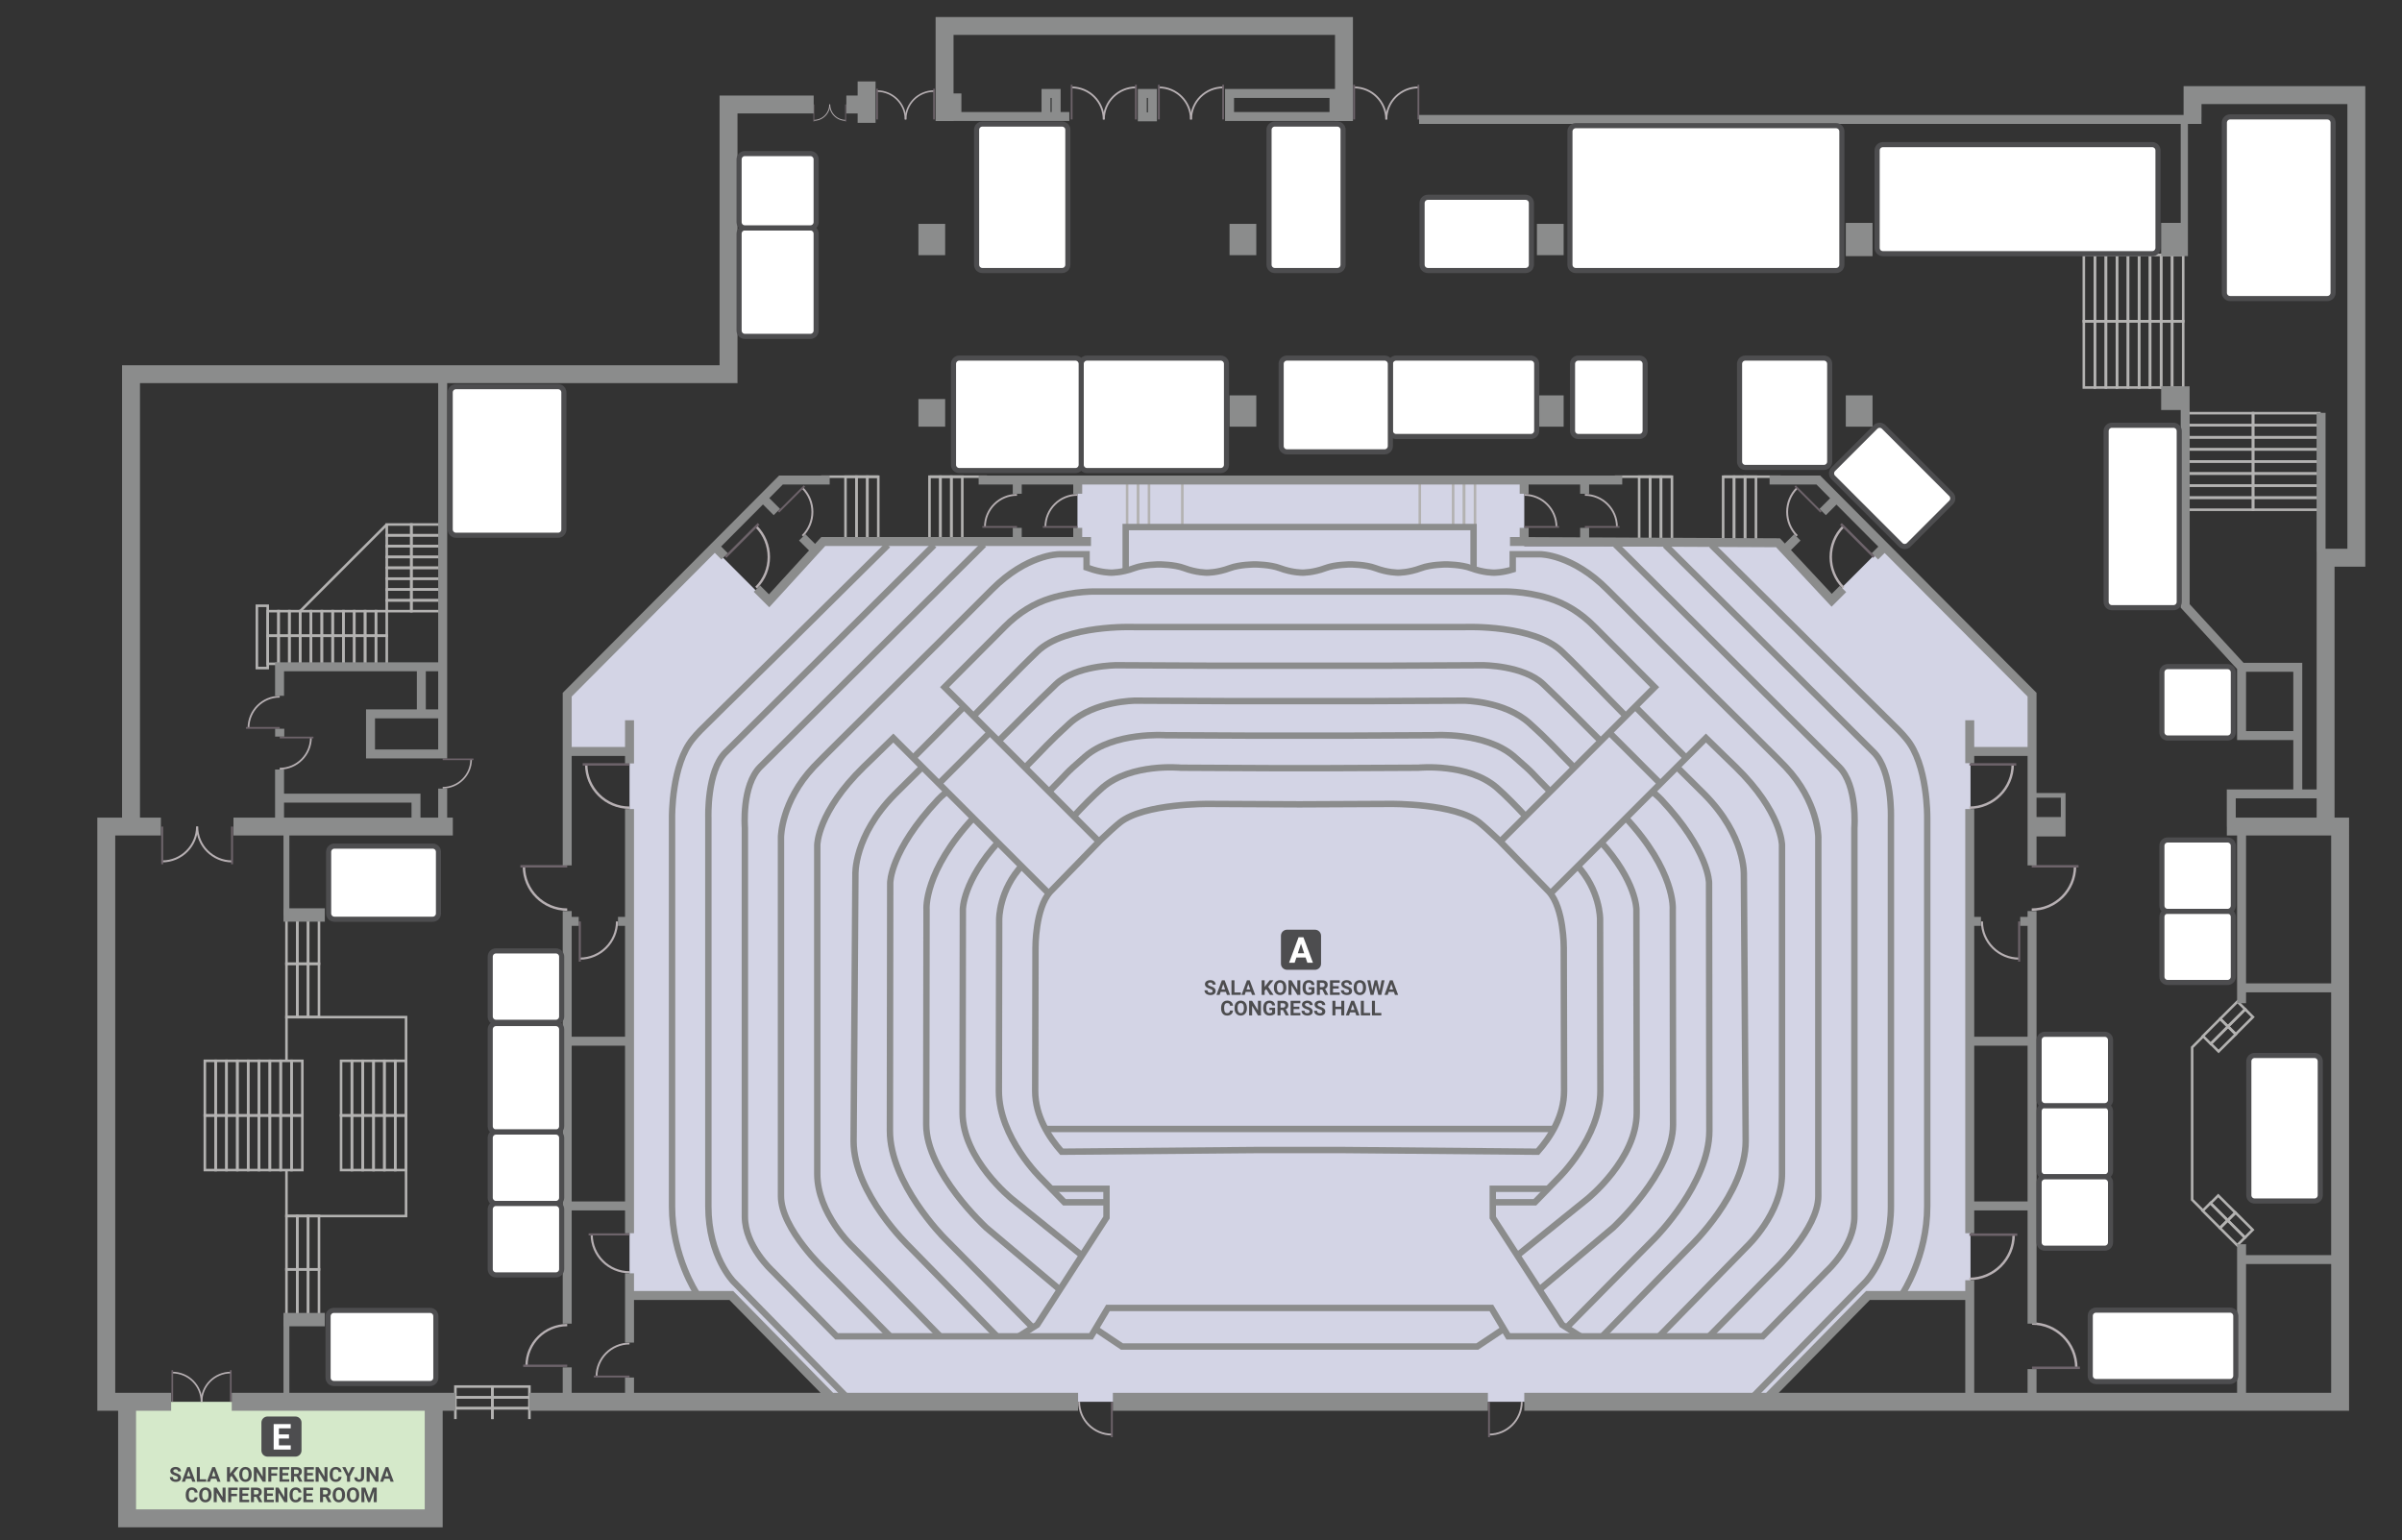 <?xml version="1.0" encoding="utf-8"?>
<!-- Generator: Adobe Illustrator 15.0.0, SVG Export Plug-In . SVG Version: 6.00 Build 0)  -->
<!DOCTYPE svg PUBLIC "-//W3C//DTD SVG 1.1//EN" "http://www.w3.org/Graphics/SVG/1.1/DTD/svg11.dtd">
<svg version="1.1" xmlns="http://www.w3.org/2000/svg" xmlns:xlink="http://www.w3.org/1999/xlink" x="0px" y="0px" width="1876px"
	 height="1202.939px" viewBox="0 0 1876 1202.939" enable-background="new 0 0 1876 1202.939" xml:space="preserve">
<rect x="0" y="0" width="1876" height="1202.939" fill="#333333" stroke="none"/>
<symbol  id="drzwi" viewBox="-19.209 -18.761 38.417 37.521">
	<path fill="none" stroke="#B7B0B3" stroke-width="2" stroke-miterlimit="10" d="M-16.313,17.761
		c0-19.618,15.902-35.521,35.521-35.521"/>
	<line fill="none" stroke="#6D636A" stroke-width="2" stroke-miterlimit="10" x1="19.208" y1="17.761" x2="-19.209" y2="17.761"/>
</symbol>
<g id="kolory_sal">
	<polygon fill="#D3D4E5" points="1382.072,1094.952 648,1094.952 571,1011.063 491.666,1011.063 491.666,584.619 445.667,584.619 
		445.667,540.953 557.861,428.76 600.524,471.424 645.001,424.173 841.509,424.173 841.509,375.021 1190.492,375.021 
		1190.492,426.507 1390.737,426.507 1430.467,466.953 1470.594,426.826 1586.533,542.766 1586.533,587.62 1539.002,587.62 
		1539.002,1010.371 1459.668,1010.371 	"/>
	<rect x="100.821" y="1094.952" fill="#D5E9CA" width="238.02" height="91.035"/>
</g>
<g id="kontury">
	
		<use xlink:href="#drzwi"  width="38.417" height="37.521" x="-19.209" y="-18.761" transform="matrix(0.952 0 0 -0.952 424.714 693.575)" overflow="visible"/>
	
		<use xlink:href="#drzwi"  width="38.417" height="37.521" x="-19.209" y="-18.761" transform="matrix(0.952 0 0 -0.952 473.38 613.975)" overflow="visible"/>
	
		<use xlink:href="#drzwi"  width="38.417" height="37.521" x="-19.209" y="-18.761" transform="matrix(-0.686 0 0 -0.686 231.639 588.26)" overflow="visible"/>
	
		<use xlink:href="#drzwi"  width="38.417" height="37.521" x="-19.209" y="-18.761" transform="matrix(0.686 0 0 0.686 205.273 556.373)" overflow="visible"/>
	
		<use xlink:href="#drzwi"  width="38.417" height="37.521" x="-19.209" y="-18.761" transform="matrix(-0.673 0.673 -0.673 -0.673 591.523 434.103)" overflow="visible"/>
	
		<use xlink:href="#drzwi"  width="38.417" height="37.521" x="-19.209" y="-18.761" transform="matrix(-0.526 0.526 -0.526 -0.526 627.517 399.088)" overflow="visible"/>
	
		<use xlink:href="#drzwi"  width="38.417" height="37.521" x="-19.209" y="-18.761" transform="matrix(0.673 0.673 0.673 -0.673 1438.768 434.103)" overflow="visible"/>
	
		<use xlink:href="#drzwi"  width="38.417" height="37.521" x="-19.209" y="-18.761" transform="matrix(0.526 0.526 0.526 -0.526 1402.773 399.088)" overflow="visible"/>
	
		<use xlink:href="#drzwi"  width="38.417" height="37.521" x="-19.209" y="-18.761" transform="matrix(0.705 0 0 0.705 780.751 399.053)" overflow="visible"/>
	
		<use xlink:href="#drzwi"  width="38.417" height="37.521" x="-19.209" y="-18.761" transform="matrix(0.705 0 0 0.705 827.969 399.053)" overflow="visible"/>
	
		<use xlink:href="#drzwi"  width="38.417" height="37.521" x="-19.209" y="-18.761" transform="matrix(-0.705 0 0 0.705 1251.355 399.053)" overflow="visible"/>
	
		<use xlink:href="#drzwi"  width="38.417" height="37.521" x="-19.209" y="-18.761" transform="matrix(-0.705 0 0 0.705 1204.139 399.053)" overflow="visible"/>
	<g>
		
			<use xlink:href="#drzwi"  width="38.417" height="37.521" x="-19.209" y="-18.761" transform="matrix(0 0.705 0.705 0 1095.272 79.761)" overflow="visible"/>
		
			<use xlink:href="#drzwi"  width="38.417" height="37.521" x="-19.209" y="-18.761" transform="matrix(0 0.705 -0.705 0 1070.123 79.761)" overflow="visible"/>
	</g>
	<g>
		
			<use xlink:href="#drzwi"  width="38.417" height="37.521" x="-19.209" y="-18.761" transform="matrix(0 0.705 0.705 0 942.763 79.761)" overflow="visible"/>
		
			<use xlink:href="#drzwi"  width="38.417" height="37.521" x="-19.209" y="-18.761" transform="matrix(0 0.705 -0.705 0 917.614 79.761)" overflow="visible"/>
	</g>
	<g>
		
			<use xlink:href="#drzwi"  width="38.417" height="37.521" x="-19.209" y="-18.761" transform="matrix(0 0.705 0.705 0 874.627 79.761)" overflow="visible"/>
		
			<use xlink:href="#drzwi"  width="38.417" height="37.521" x="-19.209" y="-18.761" transform="matrix(0 0.705 -0.705 0 849.479 79.761)" overflow="visible"/>
	</g>
	<g>
		
			<use xlink:href="#drzwi"  width="38.417" height="37.521" x="-19.209" y="-18.761" transform="matrix(0 0.624 0.624 0 718.379 81.317)" overflow="visible"/>
		
			<use xlink:href="#drzwi"  width="38.417" height="37.521" x="-19.209" y="-18.761" transform="matrix(0 0.624 -0.624 0 696.123 81.317)" overflow="visible"/>
	</g>
	<g>
		
			<use xlink:href="#drzwi"  width="38.417" height="37.521" x="-19.209" y="-18.761" transform="matrix(0 -0.349 0.349 0 654.247 88.321)" overflow="visible"/>
		
			<use xlink:href="#drzwi"  width="38.417" height="37.521" x="-19.209" y="-18.761" transform="matrix(0 -0.349 -0.349 0 641.798 88.321)" overflow="visible"/>
	</g>
	
		<use xlink:href="#drzwi"  width="38.417" height="37.521" x="-19.209" y="-18.761" transform="matrix(-0.626 0 0 -0.626 357.761 604.203)" overflow="visible"/>
	
		<use xlink:href="#drzwi"  width="38.417" height="37.521" x="-19.209" y="-18.761" transform="matrix(0.832 0 0 -0.832 475.69 978.982)" overflow="visible"/>
	
		<use xlink:href="#drzwi"  width="38.417" height="37.521" x="-19.209" y="-18.761" transform="matrix(0 -0.72 -0.72 0 1175.742 1108.781)" overflow="visible"/>
	
		<use xlink:href="#drzwi"  width="38.417" height="37.521" x="-19.209" y="-18.761" transform="matrix(0 -0.72 0.72 0 855.604 1108.781)" overflow="visible"/>
	
		<use xlink:href="#drzwi"  width="38.417" height="37.521" x="-19.209" y="-18.761" transform="matrix(-0.973 0 0 -0.973 1556.833 981.654)" overflow="visible"/>
	
		<use xlink:href="#drzwi"  width="38.417" height="37.521" x="-19.209" y="-18.761" transform="matrix(-0.973 0 0 0.973 1605.755 1051.114)" overflow="visible"/>
	
		<use xlink:href="#drzwi"  width="38.417" height="37.521" x="-19.209" y="-18.761" transform="matrix(0.725 0 0 0.725 477.731 1062.312)" overflow="visible"/>
	
		<use xlink:href="#drzwi"  width="38.417" height="37.521" x="-19.209" y="-18.761" transform="matrix(0.895 0 0 0.895 425.816 1050.928)" overflow="visible"/>
	
		<use xlink:href="#drzwi"  width="38.417" height="37.521" x="-19.209" y="-18.761" transform="matrix(0 0.643 -0.643 0 145.983 1082.602)" overflow="visible"/>
	
		<use xlink:href="#drzwi"  width="38.417" height="37.521" x="-19.209" y="-18.761" transform="matrix(0 0.643 0.643 0 168.826 1082.602)" overflow="visible"/>
	
		<use xlink:href="#drzwi"  width="38.417" height="37.521" x="-19.209" y="-18.761" transform="matrix(0 -0.818 -0.818 0 467.354 735.424)" overflow="visible"/>
	
		<use xlink:href="#drzwi"  width="38.417" height="37.521" x="-19.209" y="-18.761" transform="matrix(-0.952 0 0 -0.952 1605.103 693.575)" overflow="visible"/>
	
		<use xlink:href="#drzwi"  width="38.417" height="37.521" x="-19.209" y="-18.761" transform="matrix(-0.952 0 0 -0.952 1556.438 613.975)" overflow="visible"/>
	
		<use xlink:href="#drzwi"  width="38.417" height="37.521" x="-19.209" y="-18.761" transform="matrix(0 -0.818 0.818 0 1562.464 735.424)" overflow="visible"/>
	<g>
		
			<use xlink:href="#drzwi"  width="38.417" height="37.521" x="-19.209" y="-18.761" transform="matrix(0 -0.766 -0.766 0 140.299 660.337)" overflow="visible"/>
		
			<use xlink:href="#drzwi"  width="38.417" height="37.521" x="-19.209" y="-18.761" transform="matrix(0 -0.766 0.766 0 167.632 660.337)" overflow="visible"/>
	</g>
	
		<rect x="1280.198" y="372.341" fill="none" stroke="#B3B2B1" stroke-width="2" stroke-miterlimit="10" width="8.541" height="51.832"/>
	
		<rect x="1143.457" y="374.953" fill="none" stroke="#B3B2B1" stroke-width="2" stroke-miterlimit="10" width="8.541" height="36.719"/>
	
		<rect x="1134.916" y="374.953" fill="none" stroke="#B3B2B1" stroke-width="2" stroke-miterlimit="10" width="8.541" height="36.719"/>
	
		<rect x="1288.739" y="372.341" fill="none" stroke="#B3B2B1" stroke-width="2" stroke-miterlimit="10" width="8.54" height="51.832"/>
	
		<rect x="1297.279" y="372.341" fill="none" stroke="#B3B2B1" stroke-width="2" stroke-miterlimit="10" width="8.541" height="51.832"/>
	
		<rect x="1345.804" y="372.341" fill="none" stroke="#B3B2B1" stroke-width="2" stroke-miterlimit="10" width="8.541" height="51.832"/>
	
		<rect x="1354.345" y="372.341" fill="none" stroke="#B3B2B1" stroke-width="2" stroke-miterlimit="10" width="8.54" height="51.832"/>
	
		<rect x="1362.885" y="372.341" fill="none" stroke="#B3B2B1" stroke-width="2" stroke-miterlimit="10" width="8.541" height="51.832"/>
	
		<rect x="1726.126" y="796.283" transform="matrix(0.707 0.707 -0.707 0.707 1076.62 -987.556)" fill="none" stroke="#B3B2B1" stroke-width="2" stroke-miterlimit="10" width="8.541" height="19.069"/>
	
		<rect x="1739.609" y="782.8" transform="matrix(0.707 0.707 -0.707 0.707 1071.035 -1001.039)" fill="none" stroke="#B3B2B1" stroke-width="2" stroke-miterlimit="10" width="8.541" height="19.068"/>
	
		<rect x="1732.164" y="802.322" transform="matrix(0.707 0.707 -0.707 0.707 1082.805 -990.111)" fill="none" stroke="#B3B2B1" stroke-width="2" stroke-miterlimit="10" width="8.541" height="19.069"/>
	
		<rect x="1745.648" y="788.84" transform="matrix(0.707 0.707 -0.707 0.707 1077.075 -1003.541)" fill="none" stroke="#B3B2B1" stroke-width="2" stroke-miterlimit="10" width="8.542" height="19.068"/>
	
		<line fill="none" stroke="#B3B2B1" stroke-width="2" stroke-miterlimit="10" x1="1305.82" y1="372.341" x2="1261.227" y2="372.341"/>
	
		<line fill="none" stroke="#B3B2B1" stroke-width="2" stroke-miterlimit="10" x1="1390.737" y1="372.341" x2="1346.144" y2="372.341"/>
	
		<rect x="660.341" y="372.341" fill="none" stroke="#B3B2B1" stroke-width="2" stroke-miterlimit="10" width="8.541" height="51.832"/>
	
		<rect x="668.882" y="372.341" fill="none" stroke="#B3B2B1" stroke-width="2" stroke-miterlimit="10" width="8.54" height="51.832"/>
	
		<rect x="677.422" y="372.341" fill="none" stroke="#B3B2B1" stroke-width="2" stroke-miterlimit="10" width="8.541" height="51.832"/>
	
		<rect x="725.946" y="372.341" fill="none" stroke="#B3B2B1" stroke-width="2" stroke-miterlimit="10" width="8.541" height="51.832"/>
	
		<rect x="734.487" y="372.341" fill="none" stroke="#B3B2B1" stroke-width="2" stroke-miterlimit="10" width="8.54" height="51.832"/>
	
		<rect x="743.027" y="372.341" fill="none" stroke="#B3B2B1" stroke-width="2" stroke-miterlimit="10" width="8.541" height="51.832"/>
	
		<rect x="302.061" y="468.947" fill="none" stroke="#B3B2B1" stroke-width="2" stroke-miterlimit="10" width="19.206" height="8.412"/>
	
		<rect x="321.266" y="468.947" fill="none" stroke="#B3B2B1" stroke-width="2" stroke-miterlimit="10" width="24.47" height="8.412"/>
	
		<rect x="293.608" y="477.359" fill="none" stroke="#B3B2B1" stroke-width="2" stroke-miterlimit="10" width="8.453" height="19.206"/>
	
		<rect x="293.608" y="496.565" fill="none" stroke="#B3B2B1" stroke-width="2" stroke-miterlimit="10" width="8.453" height="24.47"/>
	
		<rect x="285.156" y="477.359" fill="none" stroke="#B3B2B1" stroke-width="2" stroke-miterlimit="10" width="8.452" height="19.206"/>
	
		<rect x="285.156" y="496.565" fill="none" stroke="#B3B2B1" stroke-width="2" stroke-miterlimit="10" width="8.452" height="24.47"/>
	
		<rect x="276.703" y="477.359" fill="none" stroke="#B3B2B1" stroke-width="2" stroke-miterlimit="10" width="8.453" height="19.206"/>
	
		<rect x="276.703" y="496.565" fill="none" stroke="#B3B2B1" stroke-width="2" stroke-miterlimit="10" width="8.453" height="24.47"/>
	
		<rect x="268.25" y="477.359" fill="none" stroke="#B3B2B1" stroke-width="2" stroke-miterlimit="10" width="8.453" height="19.206"/>
	
		<rect x="268.25" y="496.565" fill="none" stroke="#B3B2B1" stroke-width="2" stroke-miterlimit="10" width="8.453" height="24.47"/>
	
		<rect x="259.798" y="477.359" fill="none" stroke="#B3B2B1" stroke-width="2" stroke-miterlimit="10" width="8.453" height="19.206"/>
	
		<rect x="259.798" y="496.565" fill="none" stroke="#B3B2B1" stroke-width="2" stroke-miterlimit="10" width="8.453" height="24.47"/>
	
		<rect x="251.346" y="477.359" fill="none" stroke="#B3B2B1" stroke-width="2" stroke-miterlimit="10" width="8.452" height="19.206"/>
	
		<rect x="251.345" y="496.565" fill="none" stroke="#B3B2B1" stroke-width="2" stroke-miterlimit="10" width="8.452" height="24.47"/>
	
		<rect x="242.893" y="477.359" fill="none" stroke="#B3B2B1" stroke-width="2" stroke-miterlimit="10" width="8.453" height="19.206"/>
	
		<rect x="242.893" y="496.565" fill="none" stroke="#B3B2B1" stroke-width="2" stroke-miterlimit="10" width="8.453" height="24.47"/>
	
		<rect x="234.44" y="477.359" fill="none" stroke="#B3B2B1" stroke-width="2" stroke-miterlimit="10" width="8.453" height="19.206"/>
	
		<rect x="234.44" y="496.565" fill="none" stroke="#B3B2B1" stroke-width="2" stroke-miterlimit="10" width="8.453" height="24.47"/>
	
		<rect x="225.988" y="477.359" fill="none" stroke="#B3B2B1" stroke-width="2" stroke-miterlimit="10" width="8.452" height="19.206"/>
	
		<rect x="225.988" y="496.565" fill="none" stroke="#B3B2B1" stroke-width="2" stroke-miterlimit="10" width="8.452" height="24.47"/>
	
		<rect x="217.536" y="477.359" fill="none" stroke="#B3B2B1" stroke-width="2" stroke-miterlimit="10" width="8.453" height="19.206"/>
	
		<rect x="217.535" y="496.565" fill="none" stroke="#B3B2B1" stroke-width="2" stroke-miterlimit="10" width="8.453" height="24.47"/>
	
		<rect x="209.083" y="477.359" fill="none" stroke="#B3B2B1" stroke-width="2" stroke-miterlimit="10" width="8.453" height="19.206"/>
	
		<rect x="209.083" y="496.565" fill="none" stroke="#B3B2B1" stroke-width="2" stroke-miterlimit="10" width="8.453" height="21.937"/>
	
		<rect x="200.629" y="473.153" fill="none" stroke="#B3B2B1" stroke-width="2" stroke-miterlimit="10" width="8.453" height="48.66"/>
	
		<rect x="302.061" y="460.48" fill="none" stroke="#B3B2B1" stroke-width="2" stroke-miterlimit="10" width="19.206" height="8.412"/>
	
		<rect x="321.266" y="460.48" fill="none" stroke="#B3B2B1" stroke-width="2" stroke-miterlimit="10" width="24.47" height="8.412"/>
	
		<rect x="302.061" y="452.013" fill="none" stroke="#B3B2B1" stroke-width="2" stroke-miterlimit="10" width="19.206" height="8.412"/>
	
		<rect x="321.266" y="452.013" fill="none" stroke="#B3B2B1" stroke-width="2" stroke-miterlimit="10" width="24.47" height="8.412"/>
	
		<rect x="302.061" y="443.546" fill="none" stroke="#B3B2B1" stroke-width="2" stroke-miterlimit="10" width="19.206" height="8.412"/>
	
		<rect x="321.266" y="443.546" fill="none" stroke="#B3B2B1" stroke-width="2" stroke-miterlimit="10" width="24.47" height="8.412"/>
	
		<rect x="302.061" y="435.078" fill="none" stroke="#B3B2B1" stroke-width="2" stroke-miterlimit="10" width="19.206" height="8.412"/>
	
		<rect x="321.266" y="435.078" fill="none" stroke="#B3B2B1" stroke-width="2" stroke-miterlimit="10" width="24.47" height="8.412"/>
	
		<rect x="302.061" y="426.611" fill="none" stroke="#B3B2B1" stroke-width="2" stroke-miterlimit="10" width="19.206" height="8.412"/>
	
		<rect x="321.266" y="426.611" fill="none" stroke="#B3B2B1" stroke-width="2" stroke-miterlimit="10" width="24.47" height="8.412"/>
	
		<rect x="302.061" y="418.144" fill="none" stroke="#B3B2B1" stroke-width="2" stroke-miterlimit="10" width="19.206" height="8.413"/>
	
		<rect x="321.266" y="418.144" fill="none" stroke="#B3B2B1" stroke-width="2" stroke-miterlimit="10" width="24.47" height="8.413"/>
	
		<rect x="302.061" y="409.677" fill="none" stroke="#B3B2B1" stroke-width="2" stroke-miterlimit="10" width="19.206" height="8.412"/>
	
		<rect x="321.266" y="409.677" fill="none" stroke="#B3B2B1" stroke-width="2" stroke-miterlimit="10" width="24.47" height="8.412"/>
	
		<line fill="none" stroke="#B3B2B1" stroke-width="2" stroke-miterlimit="10" x1="685.963" y1="372.341" x2="641.369" y2="372.341"/>
	<line fill="none" stroke="#B3B2B1" stroke-width="2" stroke-miterlimit="10" x1="770.88" y1="372.341" x2="726.286" y2="372.341"/>
	
		<line fill="none" stroke="#B3B2B1" stroke-width="2" stroke-miterlimit="10" x1="1108.878" y1="375.021" x2="1108.878" y2="411.672"/>
	
		<rect x="880.29" y="374.953" fill="none" stroke="#B3B2B1" stroke-width="2" stroke-miterlimit="10" width="8.541" height="36.719"/>
	
		<rect x="888.831" y="374.953" fill="none" stroke="#B3B2B1" stroke-width="2" stroke-miterlimit="10" width="8.541" height="36.719"/>
	<line fill="none" stroke="#B3B2B1" stroke-width="2" stroke-miterlimit="10" x1="923.41" y1="375.021" x2="923.41" y2="411.672"/>
	<line fill="none" stroke="#B3B2B1" stroke-width="2" stroke-miterlimit="10" x1="234.44" y1="477.359" x2="302.061" y2="409.677"/>
	<polyline fill="none" stroke="#B3B2B1" stroke-width="2" stroke-miterlimit="10" points="223.737,913.935 223.736,949.83 
		317.139,949.83 317.144,794.454 223.742,794.454 223.741,828.612 	"/>
	
		<rect x="227.68" y="828.612" fill="none" stroke="#B3B2B1" stroke-width="2" stroke-miterlimit="10" width="8.463" height="42.661"/>
	
		<rect x="227.68" y="871.273" fill="none" stroke="#B3B2B1" stroke-width="2" stroke-miterlimit="10" width="8.463" height="42.661"/>
	
		<rect x="219.217" y="828.612" fill="none" stroke="#B3B2B1" stroke-width="2" stroke-miterlimit="10" width="8.462" height="42.661"/>
	
		<rect x="219.217" y="871.273" fill="none" stroke="#B3B2B1" stroke-width="2" stroke-miterlimit="10" width="8.462" height="42.661"/>
	
		<rect x="210.754" y="828.612" fill="none" stroke="#B3B2B1" stroke-width="2" stroke-miterlimit="10" width="8.463" height="42.661"/>
	
		<rect x="210.754" y="871.273" fill="none" stroke="#B3B2B1" stroke-width="2" stroke-miterlimit="10" width="8.463" height="42.661"/>
	
		<rect x="202.292" y="828.612" fill="none" stroke="#B3B2B1" stroke-width="2" stroke-miterlimit="10" width="8.463" height="42.661"/>
	
		<rect x="202.292" y="871.273" fill="none" stroke="#B3B2B1" stroke-width="2" stroke-miterlimit="10" width="8.463" height="42.661"/>
	
		<rect x="193.829" y="828.612" fill="none" stroke="#B3B2B1" stroke-width="2" stroke-miterlimit="10" width="8.462" height="42.661"/>
	
		<rect x="193.829" y="871.273" fill="none" stroke="#B3B2B1" stroke-width="2" stroke-miterlimit="10" width="8.462" height="42.661"/>
	
		<rect x="185.366" y="828.612" fill="none" stroke="#B3B2B1" stroke-width="2" stroke-miterlimit="10" width="8.463" height="42.661"/>
	
		<rect x="185.366" y="871.273" fill="none" stroke="#B3B2B1" stroke-width="2" stroke-miterlimit="10" width="8.463" height="42.661"/>
	
		<rect x="308.681" y="828.612" fill="none" stroke="#B3B2B1" stroke-width="2" stroke-miterlimit="10" width="8.463" height="42.661"/>
	
		<rect x="308.681" y="871.273" fill="none" stroke="#B3B2B1" stroke-width="2" stroke-miterlimit="10" width="8.463" height="42.661"/>
	
		<rect x="300.219" y="828.612" fill="none" stroke="#B3B2B1" stroke-width="2" stroke-miterlimit="10" width="8.462" height="42.661"/>
	
		<rect x="300.219" y="871.273" fill="none" stroke="#B3B2B1" stroke-width="2" stroke-miterlimit="10" width="8.462" height="42.661"/>
	
		<rect x="291.756" y="828.612" fill="none" stroke="#B3B2B1" stroke-width="2" stroke-miterlimit="10" width="8.463" height="42.661"/>
	
		<rect x="291.756" y="871.273" fill="none" stroke="#B3B2B1" stroke-width="2" stroke-miterlimit="10" width="8.463" height="42.661"/>
	
		<rect x="283.293" y="828.612" fill="none" stroke="#B3B2B1" stroke-width="2" stroke-miterlimit="10" width="8.463" height="42.661"/>
	
		<rect x="283.293" y="871.273" fill="none" stroke="#B3B2B1" stroke-width="2" stroke-miterlimit="10" width="8.463" height="42.661"/>
	
		<rect x="274.831" y="828.612" fill="none" stroke="#B3B2B1" stroke-width="2" stroke-miterlimit="10" width="8.462" height="42.661"/>
	
		<rect x="274.831" y="871.273" fill="none" stroke="#B3B2B1" stroke-width="2" stroke-miterlimit="10" width="8.462" height="42.661"/>
	
		<rect x="266.368" y="828.612" fill="none" stroke="#B3B2B1" stroke-width="2" stroke-miterlimit="10" width="8.463" height="42.661"/>
	
		<rect x="266.368" y="871.273" fill="none" stroke="#B3B2B1" stroke-width="2" stroke-miterlimit="10" width="8.463" height="42.661"/>
	
		<rect x="240.662" y="713.656" fill="none" stroke="#B3B2B1" stroke-width="2" stroke-miterlimit="10" width="8.463" height="39.127"/>
	
		<rect x="240.662" y="752.783" fill="none" stroke="#B3B2B1" stroke-width="2" stroke-miterlimit="10" width="8.463" height="41.671"/>
	
		<rect x="232.199" y="713.656" fill="none" stroke="#B3B2B1" stroke-width="2" stroke-miterlimit="10" width="8.462" height="39.127"/>
	
		<rect x="232.199" y="752.783" fill="none" stroke="#B3B2B1" stroke-width="2" stroke-miterlimit="10" width="8.462" height="41.671"/>
	
		<rect x="223.736" y="713.656" fill="none" stroke="#B3B2B1" stroke-width="2" stroke-miterlimit="10" width="8.463" height="39.127"/>
	
		<rect x="223.736" y="752.783" fill="none" stroke="#B3B2B1" stroke-width="2" stroke-miterlimit="10" width="8.463" height="41.671"/>
	
		<rect x="240.662" y="991.5" fill="none" stroke="#B3B2B1" stroke-width="2" stroke-miterlimit="10" width="8.463" height="39.127"/>
	
		<rect x="240.662" y="949.829" fill="none" stroke="#B3B2B1" stroke-width="2" stroke-miterlimit="10" width="8.463" height="41.671"/>
	
		<rect x="355.667" y="1083.041" fill="none" stroke="#B3B2B1" stroke-width="2" stroke-miterlimit="10" width="28.908" height="8.463"/>
	
		<rect x="384.575" y="1083.041" fill="none" stroke="#B3B2B1" stroke-width="2" stroke-miterlimit="10" width="28.908" height="8.463"/>
	
		<rect x="355.667" y="1091.504" fill="none" stroke="#B3B2B1" stroke-width="2" stroke-miterlimit="10" width="28.908" height="8.463"/>
	
		<rect x="384.575" y="1091.504" fill="none" stroke="#B3B2B1" stroke-width="2" stroke-miterlimit="10" width="28.908" height="8.463"/>
	<polyline fill="none" stroke="#B3B2B1" stroke-width="2" stroke-miterlimit="10" points="355.667,1108.43 355.667,1099.967 
		384.575,1099.967 384.575,1108.43 	"/>
	<polyline fill="none" stroke="#B3B2B1" stroke-width="2" stroke-miterlimit="10" points="384.575,1108.43 384.575,1099.967 
		413.483,1099.967 413.483,1108.43 	"/>
	
		<rect x="232.199" y="991.5" fill="none" stroke="#B3B2B1" stroke-width="2" stroke-miterlimit="10" width="8.462" height="39.127"/>
	
		<rect x="232.199" y="949.829" fill="none" stroke="#B3B2B1" stroke-width="2" stroke-miterlimit="10" width="8.462" height="41.671"/>
	
		<rect x="223.736" y="991.5" fill="none" stroke="#B3B2B1" stroke-width="2" stroke-miterlimit="10" width="8.463" height="39.127"/>
	
		<rect x="223.736" y="949.829" fill="none" stroke="#B3B2B1" stroke-width="2" stroke-miterlimit="10" width="8.463" height="41.671"/>
	
		<rect x="176.903" y="828.612" fill="none" stroke="#B3B2B1" stroke-width="2" stroke-miterlimit="10" width="8.463" height="42.661"/>
	
		<rect x="176.903" y="871.273" fill="none" stroke="#B3B2B1" stroke-width="2" stroke-miterlimit="10" width="8.463" height="42.661"/>
	
		<rect x="168.441" y="828.612" fill="none" stroke="#B3B2B1" stroke-width="2" stroke-miterlimit="10" width="8.462" height="42.661"/>
	
		<rect x="168.441" y="871.273" fill="none" stroke="#B3B2B1" stroke-width="2" stroke-miterlimit="10" width="8.462" height="42.661"/>
	
		<rect x="159.978" y="828.612" fill="none" stroke="#B3B2B1" stroke-width="2" stroke-miterlimit="10" width="8.463" height="42.661"/>
	
		<rect x="159.978" y="871.273" fill="none" stroke="#B3B2B1" stroke-width="2" stroke-miterlimit="10" width="8.463" height="42.661"/>
	
		<rect x="1726.126" y="939.835" transform="matrix(0.707 -0.707 0.707 0.707 -164.484 1501.638)" fill="none" stroke="#B3B2B1" stroke-width="2" stroke-miterlimit="10" width="8.541" height="19.069"/>
	
		<rect x="1739.609" y="953.319" transform="matrix(0.707 -0.707 0.707 0.707 -170.07 1515.122)" fill="none" stroke="#B3B2B1" stroke-width="2" stroke-miterlimit="10" width="8.541" height="19.068"/>
	
		<rect x="1732.164" y="933.795" transform="matrix(0.707 -0.707 0.707 0.707 -158.399 1504.293)" fill="none" stroke="#B3B2B1" stroke-width="2" stroke-miterlimit="10" width="8.541" height="19.069"/>
	
		<rect x="1745.648" y="947.279" transform="matrix(0.707 -0.707 0.707 0.707 -164.03 1517.623)" fill="none" stroke="#B3B2B1" stroke-width="2" stroke-miterlimit="10" width="8.542" height="19.068"/>
	<polyline fill="none" stroke="#B3B2B1" stroke-width="2" stroke-miterlimit="10" points="1720.635,945.646 1712.104,937.116 
		1712.104,818.07 1720.635,809.54 	"/>
	
		<rect x="1707.905" y="322.737" fill="none" stroke="#B3B2B1" stroke-width="2" stroke-miterlimit="10" width="51.772" height="9.427"/>
	
		<rect x="1696.489" y="250.929" fill="none" stroke="#B3B2B1" stroke-width="2" stroke-miterlimit="10" width="8.624" height="51.772"/>
	
		<rect x="1696.489" y="199.156" fill="none" stroke="#B3B2B1" stroke-width="2" stroke-miterlimit="10" width="8.624" height="51.772"/>
	
		<rect x="1687.866" y="250.929" fill="none" stroke="#B3B2B1" stroke-width="2" stroke-miterlimit="10" width="8.623" height="51.772"/>
	
		<rect x="1687.866" y="199.156" fill="none" stroke="#B3B2B1" stroke-width="2" stroke-miterlimit="10" width="8.623" height="51.772"/>
	
		<rect x="1679.242" y="250.929" fill="none" stroke="#B3B2B1" stroke-width="2" stroke-miterlimit="10" width="8.624" height="51.772"/>
	
		<rect x="1679.242" y="199.156" fill="none" stroke="#B3B2B1" stroke-width="2" stroke-miterlimit="10" width="8.624" height="51.772"/>
	
		<rect x="1670.618" y="250.929" fill="none" stroke="#B3B2B1" stroke-width="2" stroke-miterlimit="10" width="8.624" height="51.772"/>
	
		<rect x="1670.618" y="199.156" fill="none" stroke="#B3B2B1" stroke-width="2" stroke-miterlimit="10" width="8.624" height="51.772"/>
	
		<rect x="1661.995" y="250.929" fill="none" stroke="#B3B2B1" stroke-width="2" stroke-miterlimit="10" width="8.623" height="51.772"/>
	
		<rect x="1661.995" y="199.156" fill="none" stroke="#B3B2B1" stroke-width="2" stroke-miterlimit="10" width="8.623" height="51.772"/>
	
		<rect x="1653.371" y="250.929" fill="none" stroke="#B3B2B1" stroke-width="2" stroke-miterlimit="10" width="8.624" height="51.772"/>
	
		<rect x="1653.371" y="199.156" fill="none" stroke="#B3B2B1" stroke-width="2" stroke-miterlimit="10" width="8.624" height="51.772"/>
	
		<rect x="1644.747" y="250.929" fill="none" stroke="#B3B2B1" stroke-width="2" stroke-miterlimit="10" width="8.624" height="51.772"/>
	
		<rect x="1644.747" y="199.156" fill="none" stroke="#B3B2B1" stroke-width="2" stroke-miterlimit="10" width="8.624" height="51.772"/>
	
		<rect x="1636.124" y="250.929" fill="none" stroke="#B3B2B1" stroke-width="2" stroke-miterlimit="10" width="8.623" height="51.772"/>
	
		<rect x="1636.124" y="199.156" fill="none" stroke="#B3B2B1" stroke-width="2" stroke-miterlimit="10" width="8.623" height="51.772"/>
	
		<rect x="1627.5" y="250.929" fill="none" stroke="#B3B2B1" stroke-width="2" stroke-miterlimit="10" width="8.624" height="51.772"/>
	
		<rect x="1627.5" y="199.156" fill="none" stroke="#B3B2B1" stroke-width="2" stroke-miterlimit="10" width="8.624" height="51.772"/>
	
		<rect x="1759.678" y="322.737" fill="none" stroke="#B3B2B1" stroke-width="2" stroke-miterlimit="10" width="51.772" height="9.427"/>
	
		<rect x="1707.905" y="332.164" fill="none" stroke="#B3B2B1" stroke-width="2" stroke-miterlimit="10" width="51.772" height="9.427"/>
	
		<rect x="1759.678" y="332.164" fill="none" stroke="#B3B2B1" stroke-width="2" stroke-miterlimit="10" width="51.772" height="9.427"/>
	
		<rect x="1707.905" y="341.591" fill="none" stroke="#B3B2B1" stroke-width="2" stroke-miterlimit="10" width="51.772" height="9.427"/>
	
		<rect x="1759.678" y="341.591" fill="none" stroke="#B3B2B1" stroke-width="2" stroke-miterlimit="10" width="51.772" height="9.427"/>
	
		<rect x="1707.905" y="351.018" fill="none" stroke="#B3B2B1" stroke-width="2" stroke-miterlimit="10" width="51.772" height="9.427"/>
	
		<rect x="1759.678" y="351.018" fill="none" stroke="#B3B2B1" stroke-width="2" stroke-miterlimit="10" width="51.772" height="9.427"/>
	
		<rect x="1707.905" y="360.444" fill="none" stroke="#B3B2B1" stroke-width="2" stroke-miterlimit="10" width="51.772" height="9.427"/>
	
		<rect x="1759.678" y="360.444" fill="none" stroke="#B3B2B1" stroke-width="2" stroke-miterlimit="10" width="51.772" height="9.427"/>
	
		<rect x="1707.905" y="369.871" fill="none" stroke="#B3B2B1" stroke-width="2" stroke-miterlimit="10" width="51.772" height="9.427"/>
	
		<rect x="1759.678" y="369.871" fill="none" stroke="#B3B2B1" stroke-width="2" stroke-miterlimit="10" width="51.772" height="9.427"/>
	
		<rect x="1707.905" y="379.298" fill="none" stroke="#B3B2B1" stroke-width="2" stroke-miterlimit="10" width="51.772" height="9.427"/>
	
		<rect x="1759.678" y="379.298" fill="none" stroke="#B3B2B1" stroke-width="2" stroke-miterlimit="10" width="51.772" height="9.427"/>
	
		<rect x="1707.905" y="388.725" fill="none" stroke="#B3B2B1" stroke-width="2" stroke-miterlimit="10" width="51.772" height="9.427"/>
	
		<rect x="1759.678" y="388.725" fill="none" stroke="#B3B2B1" stroke-width="2" stroke-miterlimit="10" width="51.772" height="9.427"/>
	<path fill="none" stroke="#8B8C8C" stroke-width="5" stroke-miterlimit="10" d="M734.283,1043.808l-68.568-70.169
		c0,0-27.408-25.885-27.408-56.676V660.07c0,0,0-25.702,36.309-61.118c3.152-3.074,13.522-13.046,23.096-22.476l121.285,121.285"/>
	<path fill="none" stroke="#8B8C8C" stroke-width="5" stroke-miterlimit="10" d="M778.651,1043.808l-68.568-70.169
		c0,0-43.411-41.352-43.411-82.352l1.414-207.92c0,0-1.557-30.247,30.748-62.914c3.096-3.131,12.17-12.142,21.744-21.571"/>
	<path fill="none" stroke="#8B8C8C" stroke-width="5" stroke-miterlimit="10" d="M805.734,1036.12l-68.267-69.167
		c0,0-42.429-42.674-42.429-83.674l0.24-193.659c0,0-0.24-25,37.469-65.167c3.014-3.21,6.744-5.94,6.744-5.94"/>
	<path fill="none" stroke="#8B8C8C" stroke-width="5" stroke-miterlimit="10" d="M827.35,1006.995l-57.019-48.001
		c0,0-46.928-43.034-46.928-80.541l0.24-168c0,0-2.476-29.833,37.164-72.153"/>
	<path fill="none" stroke="#8B8C8C" stroke-width="5" stroke-miterlimit="10" d="M844.608,980.286l-54.2-43.711
		c0,0-38.64-30.955-38.64-67.456l0.24-158.666c0,0-0.24-22,28.125-53.215"/>
	<path fill="none" stroke="#8B8C8C" stroke-width="5" stroke-miterlimit="10" d="M798.773,675.501
		c-18.639,19.619-18.399,42.619-18.399,42.619l-0.24,133.999c0,36.501,33.033,68.334,33.033,68.334l18.167,18.667h32.858"/>
	<path fill="none" stroke="#8B8C8C" stroke-width="5" stroke-miterlimit="10" d="M662.032,1091.975l-89.126-90.854
		c0,0-19.667-19.834-19.667-58.776V638.677c0,0-1.28-36.333,13.386-51s162.903-161.944,162.903-161.944"/>
	<path fill="none" stroke="#8B8C8C" stroke-width="5" stroke-miterlimit="10" d="M544.167,1010.371c0,0-19.293-29.085-19.293-68.027
		V638.677c0,0-0.59-41.749,16.483-61.831c8.638-10.16-2.772,2.709,152.052-151.113"/>
	
		<line fill="none" stroke="#8B8C8C" stroke-width="5" stroke-miterlimit="10" x1="713.373" y1="591.822" x2="753.098" y2="551.801"/>
	<line fill="none" stroke="#8B8C8C" stroke-width="5" stroke-miterlimit="10" x1="733.868" y1="611.482" x2="773.52" y2="571.812"/>
	<polyline fill="none" stroke="#8B8C8C" stroke-width="5" stroke-miterlimit="10" points="821.054,928.558 864.191,928.558 
		864.191,951.014 810.032,1034.78 795.707,1043.808 	"/>
	<path fill="none" stroke="#8B8C8C" stroke-width="5" stroke-miterlimit="10" d="M1261.682,425.362
		c0,0,159.959,158.923,174.625,173.59s12,47.667,12,47.667v303.667c0,23-21.334,42.334-21.334,42.334l-50.333,51.188h-198.668
		l-13.209-22.154h-37.28H902.589h-37.28l-13.209,22.154H653.433l-50.333-51.188c0,0-21.333-19.334-21.333-42.334V646.619
		c0,0-2.667-33,12-47.667s174.625-173.59,174.625-173.59"/>
	<path fill="none" stroke="#8B8C8C" stroke-width="5" stroke-miterlimit="10" d="M858.33,657.343L737.728,536.741
		c15.223-15.241,30.784-30.887,46.841-47.068c11.33-11.418,23.157-18.404,35.775-22.341c19.332-6.032,36.717-5.282,36.717-5.282
		h58.491h198.967h58.491c0,0,17.386-0.75,36.718,5.282c12.617,3.937,24.444,10.923,35.774,22.341
		c16.058,16.182,31.618,31.827,46.841,47.068l-120.635,120.635"/>
	<path fill="none" stroke="#8B8C8C" stroke-width="5" stroke-miterlimit="10" d="M1295.789,1043.808l68.568-70.169
		c0,0,27.408-25.885,27.408-56.676V660.07c0,0,0-25.702-36.309-61.118c-3.152-3.074-13.523-13.046-23.097-22.476l-121.299,121.299"
		/>
	<path fill="none" stroke="#8B8C8C" stroke-width="5" stroke-miterlimit="10" d="M1269.541,559.085
		c-15.223-15.241-33.313-34.558-49.803-50.298c-22-21-75.093-19-75.093-19h-58.491H943.918h-58.491c0,0-53.093-2-75.093,19
		c-16.49,15.74-34.579,35.057-49.802,50.298"/>
	<path fill="none" stroke="#8B8C8C" stroke-width="5" stroke-miterlimit="10" d="M1251.421,1043.808l68.567-70.169
		c0,0,43.412-41.352,43.412-82.352l-1.414-207.92c0,0,1.557-30.247-30.748-62.914c-3.096-3.131-12.17-12.142-21.744-21.571"/>
	<path fill="none" stroke="#8B8C8C" stroke-width="5" stroke-miterlimit="10" d="M1250.374,578.964
		c-15.223-15.241-28.544-28.75-45.015-44.511c-15.5-14.833-47.332-14.833-47.332-14.833l-70.752,0.333H942.797l-70.751-0.333
		c0,0-31.833,0-47.333,14.833c-16.47,15.761-29.792,29.27-45.014,44.511"/>
	<path fill="none" stroke="#8B8C8C" stroke-width="5" stroke-miterlimit="10" d="M1224.338,1036.12l68.268-69.167
		c0,0,42.429-42.674,42.429-83.674l-0.239-193.659c0,0,0.239-25-37.47-65.167c-3.014-3.21-6.744-5.94-6.744-5.94"/>
	<path fill="none" stroke="#8B8C8C" stroke-width="5" stroke-miterlimit="10" d="M1228.877,598.929
		c-15.223-15.241-17.41-18.672-34.305-33.976c-19.5-17.663-51.225-17.663-51.225-17.663l-70.752,0.333H957.477l-70.751-0.333
		c0,0-31.725,0-51.225,17.663c-16.895,15.304-19.083,18.734-34.305,33.976"/>
	<path fill="none" stroke="#8B8C8C" stroke-width="5" stroke-miterlimit="10" d="M1202.723,1006.995l57.019-48.001
		c0,0,46.928-43.034,46.928-80.541l-0.239-168c0,0,2.476-29.833-37.164-72.153"/>
	<path fill="none" stroke="#8B8C8C" stroke-width="5" stroke-miterlimit="10" d="M1209.939,617.484
		c-15.223-15.241-10.141-11.602-27.367-26.531c-22.5-19.5-62.758-16.666-62.758-16.666l-70.751,0.333h-68.055l-70.751-0.333
		c0,0-40.258-2.834-62.758,16.666c-17.227,14.93-12.145,11.29-27.368,26.531"/>
	<path fill="none" stroke="#8B8C8C" stroke-width="5" stroke-miterlimit="10" d="M1185.464,980.286l54.2-43.711
		c0,0,38.639-30.955,38.639-67.456l-0.239-158.666c0,0,0.239-22-28.126-53.215"/>
	<path fill="none" stroke="#8B8C8C" stroke-width="5" stroke-miterlimit="10" d="M1190.492,636.54
		c-5.057-5.444-14.293-15.076-21.42-21.254c-22.5-19.5-61.29-15.617-61.29-15.617l-70.751,0.333h-43.99l-70.751-0.333
		c0,0-38.79-3.883-61.29,15.617c-7.127,6.178-16.363,15.81-21.42,21.254"/>
	<path fill="none" stroke="#8B8C8C" stroke-width="5" stroke-miterlimit="10" d="M1231.299,675.501
		c18.639,19.619,18.399,42.619,18.399,42.619l0.239,133.999c0,36.501-33.032,68.334-33.032,68.334l-18.167,18.667h-32.857"/>
	<path fill="none" stroke="#8B8C8C" stroke-width="5" stroke-miterlimit="10" d="M1367.074,1093.061l90.093-91.94
		c0,0,19.667-19.834,19.667-58.776V638.677c0,0,1.279-36.333-13.387-51s-162.903-161.944-162.903-161.944"/>
	<path fill="none" stroke="#8B8C8C" stroke-width="5" stroke-miterlimit="10" d="M1485.905,1010.371
		c0,0,19.294-29.085,19.294-68.027V638.677c0,0,0.59-41.749-16.483-61.831c-8.638-10.16,2.772,2.709-152.052-151.113"/>
	<path fill="none" stroke="#8B8C8C" stroke-width="5" stroke-miterlimit="10" d="M1049.063,898.286l151.818,1.31
		c9.919-11.146,20.69-27.782,20.69-47.477l-0.24-111.999c0,0,0.24-30.5-11.505-43.579l-39.312-40.426
		c-5.936-5.627-11.809-11.003-15.11-13.629c-19-15.111-69.322-14.55-69.322-14.55l-70.75,0.333h-0.594l-70.75-0.333
		c0,0-50.322-0.562-69.322,14.55c-3.302,2.626-9.175,8.002-15.11,13.629l-39.312,40.426C808.5,709.62,808.74,740.12,808.74,740.12
		l-0.24,111.999c0,19.694,10.771,36.331,20.69,47.477l151.818-1.31H1049.063z"/>
	
		<line fill="none" stroke="#8B8C8C" stroke-width="5" stroke-miterlimit="10" x1="1316.699" y1="591.822" x2="1276.975" y2="551.801"/>
	
		<line fill="none" stroke="#8B8C8C" stroke-width="5" stroke-miterlimit="10" x1="1296.204" y1="611.482" x2="1256.553" y2="571.812"/>
	<polyline fill="none" stroke="#8B8C8C" stroke-width="5" stroke-miterlimit="10" points="1209.018,928.558 1165.881,928.558 
		1165.881,951.014 1220.04,1034.78 1234.365,1043.808 	"/>
	<polyline fill="none" stroke="#8B8C8C" stroke-width="5" stroke-miterlimit="10" points="1174.469,1037.933 1153.828,1051.741 
		1126.896,1051.741 903.176,1051.741 876.244,1051.741 855.604,1037.933 	"/>
	<polyline fill="none" stroke="#8B8C8C" stroke-width="5" stroke-miterlimit="10" points="1213.514,881.838 1049.888,881.838 
		980.185,881.838 816.559,881.838 	"/>
	<path fill="none" stroke="#8B8C8C" stroke-width="5" stroke-miterlimit="10" d="M1334.858,1043.808l50.333-51.188
		c0,0,34.939-32.5,34.939-58.334V653.953c0,0,0-27.833-25.605-55.001c-9.918-10.523-91.322-90.321-139.018-138.376
		c-27.416-27.623-52.377-27.623-52.377-27.623h-21.667v11.851c-8.376,2.635-14.776,2.487-14.776,2.487h-0.001
		c0,0-8.126,0.12-17.838-3.539c-7.651-2.883-19.499-2.883-19.499-2.883s-11.848,0-19.499,2.883
		c-9.712,3.659-17.838,3.539-17.838,3.539h-0.001c0,0-8.126,0.12-17.838-3.539c-7.651-2.883-19.499-2.883-19.499-2.883
		s-11.848,0-19.499,2.883c-9.712,3.659-17.838,3.539-17.838,3.539h-0.001c0,0-8.126,0.12-17.838-3.539
		c-7.651-2.883-19.499-2.883-19.499-2.883s-11.848,0-19.499,2.883c-9.712,3.659-17.838,3.539-17.838,3.539h-0.001
		c0,0-8.126,0.12-17.838-3.539c-7.651-2.883-19.499-2.883-19.499-2.883s-11.848,0-19.499,2.883
		c-9.712,3.659-17.838,3.539-17.838,3.539h-0.001c0,0-8.126,0.12-17.838-3.539c-0.475-0.179-1.038-0.369-1.541-0.526v-10.272
		h-21.667c0,0-24.961,0-52.377,27.623c-47.695,48.055-129.099,127.853-139.017,138.376c-25.605,27.168-25.605,55.001-25.605,55.001
		v280.333c0,25.834,34.939,58.334,34.939,58.334l50.333,51.188"/>
	<polyline fill="none" stroke="#8B8C8C" stroke-width="5" stroke-miterlimit="10" points="879.184,445.461 879.184,411.672 
		1150.889,411.672 1150.889,444.475 	"/>
</g>
<g id="wypelnienia">
	<g>
		<path fill="#8B8C8C" d="M1847.334,442.619V67.285H1705.41v22.516h-597.108v7h594.865v77.305h-15.265v25.974h20.881v-21.318v-4.655
			V96.801h10.6V91.6h0.027V81.285h113.924v347.334h-17.037V322.486h-7v108.341h0.037v185.779h-11.23v-38.574v-3.5V517.73h-45.858
			l-42.079-45.807V320.287h-0.055v-18.546h-22.209v18.546h15.264V474.65l44.042,47.943v55.438h43.896v38.574h-51.939v29.014h0.043v7
			h8.001v130.974h7V775.1h66.459v205.249h-66.459v-8.494h-7v116.098h-156.636v-18.535h-7v18.535h-41.666v-87.989h-7v8.426h-77.479
			l-78.055,79.563h-188.881v14h644.175V638.62h-11.333V442.619H1847.334z M1534.906,1087.952h-145.728l71.188-72.563h74.539
			V1087.952z M1820.667,1087.952h-66.459V987.349h66.459V1087.952z M1754.208,571.032V524.73h36.896v46.302H1754.208z
			 M1746.164,638.62v-15.014h63.17v15.014H1746.164z M1820.667,768.1h-66.459V652.62h66.459V768.1z"/>
		<path fill="#8B8C8C" d="M744.728,94.518h90.439v-7h-6.792V69.494h-14.911v18.023h-62.589V72.994h-6.147V27.285h297.939v42.209
			H956.8v25.023h85.867v0.03h14V13.285H730.728v81.263h14V94.518z M820.464,76.494h0.911v11.023h-0.911V76.494z M1038.375,87.518
			H963.8V76.494h74.575V87.518z"/>
		<rect x="869.167" y="1087.952" fill="#8B8C8C" width="292.899" height="14"/>
		<path fill="#8B8C8C" d="M181,1101.952h150.727v77.039H106.26v-77.039h27.407v-14H90V652.62h35.667v-14h-16.333V299.285h232.902
			v218.048H214.834v26.146h7v-19.146h103.734v29.771h-39.686v38.321h56.354v0.002h7v-0.002v-38.321V299.285H576V88.619h59.5v-14H562
			v210.666H95.334V638.62H76v463.332h16.26v91.039h253.467v-91.039h9.94v-14H181V1101.952z M342.236,585.425h-49.354v-24.321h49.354
			V585.425z M342.236,554.104h-9.668v-29.771h9.668V554.104z"/>
		<path fill="#8B8C8C" d="M353.667,638.62h-4.432v-22.632h-7v22.632h-13.833v-18.697H221.834v-18.849h-7v37.546h-32.5v14h171.333
			V638.62z M321.403,638.62h-99.569v-11.697h99.569V638.62z"/>
		<polygon fill="#8B8C8C" points="669.833,95.952 683.833,95.952 683.833,63.619 669.833,63.619 669.833,74.619 661,74.619 
			661,88.619 669.833,88.619 		"/>
		<polygon fill="#8B8C8C" points="572.644,1008.389 495.166,1008.389 495.166,994.559 488.166,994.559 488.166,1048.71 
			495.166,1048.71 495.166,1015.389 569.706,1015.389 640.893,1087.952 495.166,1087.952 495.166,1075.964 488.166,1075.964 
			488.166,1087.952 446.5,1087.952 446.5,1068.051 439.5,1068.051 439.5,1087.952 413.483,1087.952 413.483,1101.952 
			842.006,1101.952 842.006,1087.952 650.7,1087.952 		"/>
		<polygon fill="#8B8C8C" points="1430.485,473.896 1441.897,462.483 1436.948,457.534 1430.659,463.822 1398.775,429.654 
			1406.227,422.203 1401.277,417.254 1393.997,424.533 1390.195,420.46 1241.111,419.748 1241.111,412.31 1234.111,412.31 
			1234.111,419.715 1193.894,419.522 1193.894,412.31 1186.894,412.31 1186.894,419.489 1179.35,419.453 1179.316,426.453 
			1387.139,427.446 		"/>
		<polygon fill="#8B8C8C" points="648,378.453 648,371.453 608.487,371.453 440.52,540.15 439.5,541.175 439.5,675.953 
			446.5,675.953 446.5,590.453 488.166,590.453 488.166,596.298 495.166,596.298 495.166,562.62 488.166,562.62 488.166,583.453 
			446.5,583.453 446.5,544.065 558.255,431.824 563.455,437.024 568.405,432.075 563.194,426.864 595.889,394.027 604.256,402.395 
			609.206,397.445 600.827,389.067 611.396,378.453 		"/>
		<path fill="#8B8C8C" d="M495.166,963.286V631.953h-7v84.25h-5.5v7h5.5v86.583H446.5v-86.583h5.5v-7h-5.5v-4.583h-7v322.29h7
			v-88.457h41.666v17.833H495.166z M446.5,938.453V816.786h41.666v121.667H446.5z"/>
		<path fill="#8B8C8C" d="M1421.585,371.453h-39.513v7h36.604l10.678,10.724l-8.269,8.269l4.949,4.949l8.258-8.258l32.695,32.838
			l-5.102,5.101l4.949,4.949l5.09-5.091l111.646,112.132v39.388h-41.666V562.62h-7v33.479h7v-5.646h41.666v85.5h7v-22.617h22.657
			v-7.267v-7.896v-15.071v-3.679h-3.679h-18.979v-78.249l-167.961-168.691L1421.585,371.453z M1590.572,623.103h18.979v15.071
			h-18.979V623.103z"/>
		<path fill="#8B8C8C" d="M1590.572,1033.91V711.62h-7v4.583h-5.755v7h5.755v86.583h-41.666v-86.583h5.245v-7h-5.245v-84.25h-7
			v331.333h7v-17.833h41.666v88.457H1590.572z M1541.906,938.453V816.786h41.666v121.667H1541.906z"/>
		<polygon fill="#8B8C8C" points="764.333,378.453 790.996,378.453 790.996,385.665 797.996,385.665 797.996,378.453 
			838.214,378.453 838.214,385.665 845.214,385.665 845.214,378.453 1186.894,378.453 1186.894,385.665 1193.894,385.665 
			1193.894,378.453 1234.111,378.453 1234.111,385.665 1241.111,385.665 1241.111,378.453 1267,378.453 1267,371.453 
			764.333,371.453 		"/>
		<path fill="#8B8C8C" d="M888.665,69.494v25.273h14.911V69.494H888.665z M896.576,87.768h-0.911V76.494h0.911V87.768z"/>
		<polygon fill="#8B8C8C" points="845.214,412.31 838.214,412.31 838.214,419.453 797.996,419.453 797.996,412.31 790.996,412.31 
			790.996,419.453 641.457,419.453 636.566,424.806 629.013,417.254 624.064,422.203 631.84,429.979 600.553,464.224 
			593.632,457.303 588.682,462.252 600.781,474.351 644.543,426.453 852.101,426.453 852.101,419.453 845.214,419.453 		"/>
		<rect x="1441.604" y="174.105" fill="#8B8C8C" width="20.881" height="25.974"/>
		<rect x="1441.604" y="308.832" fill="#8B8C8C" width="20.881" height="24.441"/>
		<rect x="1200.354" y="308.832" fill="#8B8C8C" width="20.881" height="24.441"/>
		<rect x="1200.354" y="174.871" fill="#8B8C8C" width="20.881" height="24.441"/>
		<rect x="960.3" y="308.832" fill="#8B8C8C" width="20.881" height="24.441"/>
		<rect x="960.3" y="174.871" fill="#8B8C8C" width="20.881" height="24.441"/>
		<rect x="717.3" y="311.691" fill="#8B8C8C" width="20.881" height="21.582"/>
		<rect x="717.3" y="174.871" fill="#8B8C8C" width="20.881" height="24.441"/>
		<rect x="214.879" y="569.217" fill="#8B8C8C" width="7.153" height="6.119"/>
		<rect x="221.402" y="1025.53" fill="#8B8C8C" width="32.286" height="10.442"/>
		<rect x="221.402" y="709.474" fill="#8B8C8C" width="32.286" height="10.442"/>
	</g>
	<rect x="221.402" y="644.173" fill="#8B8C8C" width="4.588" height="70.522"/>
	<rect x="221.402" y="1029.444" fill="#8B8C8C" width="4.588" height="67.508"/>
</g>
<g id="stoiska">
	<path fill="#FFFFFF" stroke="#4D4D4F" stroke-width="4" stroke-miterlimit="10" d="M440.409,413.554
		c0,2.505-2.031,4.535-4.536,4.535h-79.727c-2.505,0-4.536-2.03-4.536-4.535V306.556c0-2.505,2.031-4.535,4.536-4.535h79.727
		c2.505,0,4.536,2.03,4.536,4.535V413.554z"/>
	<path fill="#FFFFFF" stroke="#4D4D4F" stroke-width="4" stroke-miterlimit="10" d="M342.459,713.474
		c0,2.505-2.031,4.535-4.536,4.535h-76.727c-2.505,0-4.536-2.03-4.536-4.535v-48.057c0-2.505,2.031-4.535,4.536-4.535h76.727
		c2.505,0,4.536,2.03,4.536,4.535V713.474z"/>
	<path fill="#FFFFFF" stroke="#4D4D4F" stroke-width="4" stroke-miterlimit="10" d="M340.411,1076.131
		c0,2.505-2.031,4.535-4.536,4.535h-75.111c-2.505,0-4.536-2.03-4.536-4.535v-48.057c0-2.505,2.031-4.535,4.536-4.535h75.111
		c2.505,0,4.536,2.03,4.536,4.535V1076.131z"/>
	<path fill="#FFFFFF" stroke="#4D4D4F" stroke-width="4" stroke-miterlimit="10" d="M438.666,879.694
		c0,2.505-2.031,4.535-4.536,4.535h-46.727c-2.505,0-4.536-2.03-4.536-4.535v-75.669c0-2.505,2.031-4.535,4.536-4.535h46.727
		c2.505,0,4.536,2.03,4.536,4.535V879.694z"/>
	<path fill="#FFFFFF" stroke="#4D4D4F" stroke-width="4" stroke-miterlimit="10" d="M637.429,258.208
		c0,2.505-2.031,4.535-4.536,4.535H581.77c-2.505,0-4.536-2.03-4.536-4.535v-75.672c0-2.505,2.031-4.535,4.536-4.535h51.124
		c2.505,0,4.536,2.03,4.536,4.535V258.208z"/>
	<path fill="#FFFFFF" stroke="#4D4D4F" stroke-width="4" stroke-miterlimit="10" d="M637.429,173.466
		c0,2.505-2.031,4.535-4.536,4.535H581.77c-2.505,0-4.536-2.03-4.536-4.535v-48.99c0-2.505,2.031-4.535,4.536-4.535h51.124
		c2.505,0,4.536,2.03,4.536,4.535V173.466z"/>
	<path fill="#FFFFFF" stroke="#4D4D4F" stroke-width="4" stroke-miterlimit="10" d="M834.022,206.766
		c0,2.505-2.031,4.535-4.536,4.535h-62.223c-2.505,0-4.536-2.03-4.536-4.535V101.423c0-2.505,2.031-4.535,4.536-4.535h62.223
		c2.505,0,4.536,2.03,4.536,4.535V206.766z"/>
	<path fill="#FFFFFF" stroke="#4D4D4F" stroke-width="4" stroke-miterlimit="10" d="M1048.973,206.766
		c0,2.505-2.03,4.535-4.536,4.535h-48.774c-2.505,0-4.535-2.03-4.535-4.535V101.423c0-2.505,2.03-4.535,4.535-4.535h48.774
		c2.506,0,4.536,2.03,4.536,4.535V206.766z"/>
	<path fill="#FFFFFF" stroke="#4D4D4F" stroke-width="4" stroke-miterlimit="10" d="M1196.044,206.766
		c0,2.505-2.03,4.535-4.536,4.535h-76.31c-2.505,0-4.535-2.03-4.535-4.535v-48.137c0-2.505,2.03-4.535,4.535-4.535h76.31
		c2.506,0,4.536,2.03,4.536,4.535V206.766z"/>
	<path fill="#FFFFFF" stroke="#4D4D4F" stroke-width="4" stroke-miterlimit="10" d="M1438.53,206.766
		c0,2.505-2.03,4.535-4.536,4.535h-203.316c-2.505,0-4.535-2.03-4.535-4.535V102.702c0-2.505,2.03-4.535,4.535-4.535h203.316
		c2.506,0,4.536,2.03,4.536,4.535V206.766z"/>
	<path fill="#FFFFFF" stroke="#4D4D4F" stroke-width="4" stroke-miterlimit="10" d="M1685.432,193.621
		c0,2.505-2.03,4.535-4.535,4.535h-210.295c-2.505,0-4.535-2.03-4.535-4.535v-76.123c0-2.505,2.03-4.535,4.535-4.535h210.295
		c2.505,0,4.535,2.03,4.535,4.535V193.621z"/>
	<path fill="#FFFFFF" stroke="#4D4D4F" stroke-width="4" stroke-miterlimit="10" d="M1822.186,228.663
		c0,2.505-2.03,4.535-4.535,4.535h-75.867c-2.505,0-4.535-2.03-4.535-4.535V95.849c0-2.505,2.03-4.535,4.535-4.535h75.867
		c2.505,0,4.535,2.03,4.535,4.535V228.663z"/>
	<path fill="#FFFFFF" stroke="#4D4D4F" stroke-width="4" stroke-miterlimit="10" d="M1702.019,470.126
		c0,2.505-2.03,4.535-4.535,4.535h-48.038c-2.505,0-4.535-2.03-4.535-4.535V336.699c0-2.505,2.03-4.535,4.535-4.535h48.038
		c2.505,0,4.535,2.03,4.535,4.535V470.126z"/>
	<path fill="#FFFFFF" stroke="#4D4D4F" stroke-width="4" stroke-miterlimit="10" d="M1429.026,360.577
		c0,2.505-2.03,4.535-4.535,4.535h-61.341c-2.505,0-4.535-2.03-4.535-4.535v-76.351c0-2.505,2.03-4.535,4.535-4.535h61.341
		c2.505,0,4.535,2.03,4.535,4.535V360.577z"/>
	<path fill="#FFFFFF" stroke="#4D4D4F" stroke-width="4" stroke-miterlimit="10" d="M1284.893,336.412
		c0,2.505-2.03,4.535-4.535,4.535h-47.671c-2.505,0-4.535-2.03-4.535-4.535v-52.186c0-2.505,2.03-4.535,4.535-4.535h47.671
		c2.505,0,4.535,2.03,4.535,4.535V336.412z"/>
	<path fill="#FFFFFF" stroke="#4D4D4F" stroke-width="4" stroke-miterlimit="10" d="M1200.198,336.412
		c0,2.505-2.03,4.535-4.535,4.535h-105.23c-2.505,0-4.535-2.03-4.535-4.535v-52.186c0-2.505,2.03-4.535,4.535-4.535h105.23
		c2.505,0,4.535,2.03,4.535,4.535V336.412z"/>
	<path fill="#FFFFFF" stroke="#4D4D4F" stroke-width="4" stroke-miterlimit="10" d="M1085.897,348.412
		c0,2.505-2.03,4.535-4.535,4.535h-76.23c-2.505,0-4.535-2.03-4.535-4.535v-64.186c0-2.505,2.03-4.535,4.535-4.535h76.23
		c2.505,0,4.535,2.03,4.535,4.535V348.412z"/>
	<path fill="#FFFFFF" stroke="#4D4D4F" stroke-width="4" stroke-miterlimit="10" d="M957.919,363.021
		c0,2.505-2.03,4.535-4.535,4.535H848.971c-2.505,0-4.535-2.03-4.535-4.535v-78.795c0-2.505,2.03-4.535,4.535-4.535h104.413
		c2.505,0,4.535,2.03,4.535,4.535V363.021z"/>
	<path fill="#FFFFFF" stroke="#4D4D4F" stroke-width="4" stroke-miterlimit="10" d="M844.436,363.021
		c0,2.505-2.03,4.535-4.535,4.535h-90.677c-2.505,0-4.535-2.03-4.535-4.535v-78.795c0-2.505,2.03-4.535,4.535-4.535h90.677
		c2.505,0,4.535,2.03,4.535,4.535V363.021z"/>
	<path fill="#FFFFFF" stroke="#4D4D4F" stroke-width="4" stroke-miterlimit="10" d="M438.666,747.269
		c0-2.505-2.031-4.535-4.536-4.535h-46.727c-2.505,0-4.536,2.03-4.536,4.535v46.728c0,2.505,2.031,4.535,4.536,4.535h46.727
		c2.505,0,4.536-2.03,4.536-4.535V747.269z"/>
	<path fill="#FFFFFF" stroke="#4D4D4F" stroke-width="4" stroke-miterlimit="10" d="M438.666,888.765
		c0-2.505-2.031-4.535-4.536-4.535h-46.727c-2.505,0-4.536,2.03-4.536,4.535v46.728c0,2.505,2.031,4.535,4.536,4.535h46.727
		c2.505,0,4.536-2.03,4.536-4.535V888.765z"/>
	<path fill="#FFFFFF" stroke="#4D4D4F" stroke-width="4" stroke-miterlimit="10" d="M438.666,944.563
		c0-2.505-2.031-4.535-4.536-4.535h-46.727c-2.505,0-4.536,2.03-4.536,4.535v46.728c0,2.505,2.031,4.535,4.536,4.535h46.727
		c2.505,0,4.536-2.03,4.536-4.535V944.563z"/>
	<path fill="#FFFFFF" stroke="#4D4D4F" stroke-width="4" stroke-miterlimit="10" d="M1648.369,867.922
		c0-2.505-2.03-4.535-4.535-4.535h-46.727c-2.505,0-4.535,2.03-4.535,4.535v46.728c0,2.505,2.03,4.535,4.535,4.535h46.727
		c2.505,0,4.535-2.03,4.535-4.535V867.922z"/>
	<path fill="#FFFFFF" stroke="#4D4D4F" stroke-width="4" stroke-miterlimit="10" d="M1648.369,812.393
		c0-2.505-2.03-4.535-4.535-4.535h-46.727c-2.505,0-4.535,2.03-4.535,4.535v46.728c0,2.505,2.03,4.535,4.535,4.535h46.727
		c2.505,0,4.535-2.03,4.535-4.535V812.393z"/>
	<path fill="#FFFFFF" stroke="#4D4D4F" stroke-width="4" stroke-miterlimit="10" d="M1744.268,716.162
		c0-2.505-2.03-4.535-4.535-4.535h-46.727c-2.505,0-4.535,2.03-4.535,4.535v46.728c0,2.505,2.03,4.535,4.535,4.535h46.727
		c2.505,0,4.535-2.03,4.535-4.535V716.162z"/>
	<path fill="#FFFFFF" stroke="#4D4D4F" stroke-width="4" stroke-miterlimit="10" d="M1812.166,828.961
		c0-2.505-2.03-4.535-4.535-4.535h-46.727c-2.505,0-4.535,2.03-4.535,4.535v104.606c0,2.505,2.03,4.535,4.535,4.535h46.727
		c2.505,0,4.535-2.03,4.535-4.535V828.961z"/>
	<path fill="#FFFFFF" stroke="#4D4D4F" stroke-width="4" stroke-miterlimit="10" d="M1471.249,333.492
		c-1.771-1.771-4.643-1.771-6.414,0l-33.04,33.041c-1.771,1.771-1.771,4.643,0,6.413l52.592,52.593c1.771,1.771,4.643,1.771,6.414,0
		l33.04-33.041c1.771-1.771,1.771-4.643,0-6.413L1471.249,333.492z"/>
	<path fill="#FFFFFF" stroke="#4D4D4F" stroke-width="4" stroke-miterlimit="10" d="M1741.662,1079.124
		c2.506,0,4.535-2.029,4.535-4.535v-46.727c0-2.504-2.029-4.535-4.535-4.535h-104.605c-2.506,0-4.535,2.031-4.535,4.535v46.727
		c0,2.506,2.029,4.535,4.535,4.535H1741.662z"/>
	<path fill="#FFFFFF" stroke="#4D4D4F" stroke-width="4" stroke-miterlimit="10" d="M1744.268,660.633
		c0-2.505-2.03-4.535-4.535-4.535h-46.727c-2.505,0-4.535,2.03-4.535,4.535v46.728c0,2.505,2.03,4.535,4.535,4.535h46.727
		c2.505,0,4.535-2.03,4.535-4.535V660.633z"/>
	<path fill="#FFFFFF" stroke="#4D4D4F" stroke-width="4" stroke-miterlimit="10" d="M1744.268,525.214
		c0-2.505-2.03-4.535-4.535-4.535h-46.727c-2.505,0-4.535,2.03-4.535,4.535v46.728c0,2.505,2.03,4.535,4.535,4.535h46.727
		c2.505,0,4.535-2.03,4.535-4.535V525.214z"/>
	<path fill="#FFFFFF" stroke="#4D4D4F" stroke-width="4" stroke-miterlimit="10" d="M1648.369,923.72
		c0-2.505-2.03-4.535-4.535-4.535h-46.727c-2.505,0-4.535,2.03-4.535,4.535v46.728c0,2.505,2.03,4.535,4.535,4.535h46.727
		c2.505,0,4.535-2.03,4.535-4.535V923.72z"/>
</g>
<g id="Layer_7_copy">
	<g>
		<g>
			<path fill="#4D4D4F" d="M139.022,1154.359c0-0.443-0.156-0.783-0.469-1.02c-0.313-0.238-0.875-0.488-1.688-0.75
				c-0.813-0.264-1.456-0.523-1.93-0.777c-1.292-0.699-1.938-1.639-1.938-2.82c0-0.615,0.173-1.164,0.52-1.645
				c0.346-0.482,0.844-0.859,1.492-1.129c0.648-0.271,1.376-0.406,2.184-0.406c0.813,0,1.537,0.146,2.172,0.441
				c0.635,0.293,1.129,0.709,1.48,1.246c0.352,0.535,0.527,1.145,0.527,1.828h-2.344c0-0.521-0.164-0.926-0.492-1.215
				s-0.789-0.434-1.383-0.434c-0.573,0-1.018,0.121-1.336,0.363s-0.477,0.561-0.477,0.957c0,0.369,0.186,0.68,0.559,0.93
				s0.92,0.484,1.645,0.703c1.333,0.4,2.305,0.898,2.914,1.492s0.914,1.332,0.914,2.219c0,0.984-0.373,1.756-1.117,2.316
				c-0.745,0.559-1.748,0.84-3.008,0.84c-0.875,0-1.672-0.16-2.391-0.48s-1.267-0.76-1.645-1.316
				c-0.377-0.559-0.566-1.203-0.566-1.938h2.352c0,1.254,0.75,1.883,2.25,1.883c0.557,0,0.992-0.113,1.305-0.34
				S139.022,1154.766,139.022,1154.359z"/>
			<path fill="#4D4D4F" d="M149.381,1155h-4.109l-0.781,2.344h-2.492l4.234-11.375h2.172l4.258,11.375h-2.492L149.381,1155z
				 M145.905,1153.102h2.844l-1.43-4.258L145.905,1153.102z"/>
			<path fill="#4D4D4F" d="M156.069,1155.461h4.977v1.883h-7.32v-11.375h2.344V1155.461z"/>
			<path fill="#4D4D4F" d="M168.959,1155h-4.109l-0.781,2.344h-2.492l4.234-11.375h2.172l4.258,11.375h-2.492L168.959,1155z
				 M165.483,1153.102h2.844l-1.43-4.258L165.483,1153.102z"/>
			<path fill="#4D4D4F" d="M180.85,1152.781l-1.219,1.313v3.25h-2.344v-11.375h2.344v5.156l1.031-1.414l2.898-3.742h2.883
				l-4.039,5.055l4.156,6.32h-2.789L180.85,1152.781z"/>
			<path fill="#4D4D4F" d="M196.545,1151.914c0,1.119-0.198,2.102-0.594,2.945s-0.962,1.494-1.699,1.953
				c-0.737,0.457-1.582,0.688-2.535,0.688c-0.943,0-1.784-0.227-2.523-0.68s-1.313-1.102-1.719-1.941
				c-0.406-0.842-0.612-1.809-0.617-2.902v-0.563c0-1.121,0.202-2.105,0.605-2.957s0.974-1.506,1.711-1.961
				c0.737-0.457,1.58-0.684,2.527-0.684s1.791,0.227,2.527,0.684c0.737,0.455,1.307,1.109,1.711,1.961s0.605,1.834,0.605,2.949
				V1151.914z M194.17,1151.398c0-1.193-0.213-2.1-0.641-2.719c-0.427-0.621-1.037-0.93-1.828-0.93c-0.787,0-1.393,0.305-1.82,0.918
				c-0.427,0.611-0.643,1.508-0.648,2.691v0.555c0,1.16,0.213,2.063,0.641,2.703s1.042,0.961,1.844,0.961
				c0.787,0,1.391-0.309,1.813-0.926s0.635-1.518,0.641-2.699V1151.398z"/>
			<path fill="#4D4D4F" d="M207.499,1157.344h-2.344l-4.563-7.484v7.484h-2.344v-11.375h2.344l4.57,7.5v-7.5h2.336V1157.344z"/>
			<path fill="#4D4D4F" d="M216.389,1152.695h-4.5v4.648h-2.344v-11.375h7.406v1.898h-5.063v2.938h4.5V1152.695z"/>
			<path fill="#4D4D4F" d="M225.155,1152.414h-4.5v3.047h5.281v1.883h-7.625v-11.375h7.609v1.898h-5.266v2.711h4.5V1152.414z"/>
			<path fill="#4D4D4F" d="M231.522,1153.18h-1.867v4.164h-2.344v-11.375h4.227c1.344,0,2.38,0.299,3.109,0.898
				c0.729,0.598,1.094,1.445,1.094,2.539c0,0.775-0.168,1.422-0.504,1.941c-0.336,0.518-0.845,0.93-1.527,1.238l2.461,4.648v0.109
				h-2.516L231.522,1153.18z M229.655,1151.281h1.891c0.588,0,1.044-0.15,1.367-0.449c0.323-0.301,0.484-0.713,0.484-1.238
				c0-0.537-0.152-0.959-0.457-1.266c-0.305-0.309-0.772-0.461-1.402-0.461h-1.883V1151.281z"/>
			<path fill="#4D4D4F" d="M244.366,1152.414h-4.5v3.047h5.281v1.883h-7.625v-11.375h7.609v1.898h-5.266v2.711h4.5V1152.414z"/>
			<path fill="#4D4D4F" d="M255.772,1157.344h-2.344l-4.563-7.484v7.484h-2.344v-11.375h2.344l4.57,7.5v-7.5h2.336V1157.344z"/>
			<path fill="#4D4D4F" d="M266.749,1153.555c-0.088,1.223-0.541,2.188-1.355,2.891s-1.889,1.055-3.223,1.055
				c-1.458,0-2.605-0.492-3.441-1.473c-0.836-0.982-1.254-2.33-1.254-4.043v-0.695c0-1.094,0.193-2.059,0.578-2.891
				c0.385-0.834,0.936-1.473,1.652-1.918s1.548-0.668,2.496-0.668c1.313,0,2.37,0.352,3.172,1.055s1.266,1.689,1.391,2.961h-2.344
				c-0.057-0.734-0.262-1.268-0.613-1.598c-0.352-0.332-0.887-0.496-1.605-0.496c-0.781,0-1.366,0.279-1.754,0.84
				c-0.388,0.559-0.587,1.428-0.598,2.605v0.859c0,1.229,0.186,2.127,0.559,2.695c0.373,0.566,0.959,0.852,1.762,0.852
				c0.724,0,1.264-0.166,1.621-0.496c0.357-0.332,0.561-0.844,0.613-1.535H266.749z"/>
			<path fill="#4D4D4F" d="M272.209,1151.094l2.367-5.125h2.563l-3.734,7.25v4.125h-2.383v-4.125l-3.734-7.25h2.57L272.209,1151.094
				z"/>
			<path fill="#4D4D4F" d="M282.014,1145.969h2.344v7.875c0,0.723-0.16,1.363-0.48,1.918s-0.772,0.982-1.355,1.285
				c-0.583,0.301-1.242,0.453-1.977,0.453c-1.203,0-2.141-0.307-2.813-0.918c-0.672-0.613-1.008-1.479-1.008-2.598h2.359
				c0,0.557,0.117,0.969,0.352,1.234s0.604,0.398,1.109,0.398c0.448,0,0.805-0.154,1.07-0.461c0.266-0.309,0.398-0.746,0.398-1.313
				V1145.969z"/>
			<path fill="#4D4D4F" d="M295.616,1157.344h-2.344l-4.563-7.484v7.484h-2.344v-11.375h2.344l4.57,7.5v-7.5h2.336V1157.344z"/>
			<path fill="#4D4D4F" d="M304.225,1155h-4.109l-0.781,2.344h-2.492l4.234-11.375h2.172l4.258,11.375h-2.492L304.225,1155z
				 M300.749,1153.102h2.844l-1.43-4.258L300.749,1153.102z"/>
			<path fill="#4D4D4F" d="M154.346,1169.555c-0.088,1.223-0.541,2.188-1.355,2.891s-1.889,1.055-3.223,1.055
				c-1.458,0-2.605-0.492-3.441-1.473c-0.836-0.982-1.254-2.33-1.254-4.043v-0.695c0-1.094,0.193-2.059,0.578-2.891
				c0.385-0.834,0.936-1.473,1.652-1.918s1.548-0.668,2.496-0.668c1.313,0,2.37,0.352,3.172,1.055s1.266,1.689,1.391,2.961h-2.344
				c-0.057-0.734-0.262-1.268-0.613-1.598c-0.352-0.332-0.887-0.496-1.605-0.496c-0.781,0-1.366,0.279-1.754,0.84
				c-0.388,0.559-0.587,1.428-0.598,2.605v0.859c0,1.229,0.186,2.127,0.559,2.695c0.373,0.566,0.959,0.852,1.762,0.852
				c0.724,0,1.264-0.166,1.621-0.496c0.357-0.332,0.561-0.844,0.613-1.535H154.346z"/>
			<path fill="#4D4D4F" d="M165.229,1167.914c0,1.119-0.198,2.102-0.594,2.945s-0.962,1.494-1.699,1.953
				c-0.737,0.457-1.582,0.688-2.535,0.688c-0.943,0-1.784-0.227-2.523-0.68s-1.313-1.102-1.719-1.941
				c-0.406-0.842-0.612-1.809-0.617-2.902v-0.563c0-1.121,0.202-2.105,0.605-2.957s0.974-1.506,1.711-1.961
				c0.737-0.457,1.58-0.684,2.527-0.684s1.791,0.227,2.527,0.684c0.737,0.455,1.307,1.109,1.711,1.961s0.605,1.834,0.605,2.949
				V1167.914z M162.854,1167.398c0-1.193-0.213-2.1-0.641-2.719c-0.427-0.621-1.037-0.93-1.828-0.93
				c-0.787,0-1.393,0.305-1.82,0.918c-0.427,0.611-0.643,1.508-0.648,2.691v0.555c0,1.16,0.213,2.063,0.641,2.703
				s1.042,0.961,1.844,0.961c0.787,0,1.391-0.309,1.813-0.926s0.635-1.518,0.641-2.699V1167.398z"/>
			<path fill="#4D4D4F" d="M176.182,1173.344h-2.344l-4.563-7.484v7.484h-2.344v-11.375h2.344l4.57,7.5v-7.5h2.336V1173.344z"/>
			<path fill="#4D4D4F" d="M185.073,1168.695h-4.5v4.648h-2.344v-11.375h7.406v1.898h-5.063v2.938h4.5V1168.695z"/>
			<path fill="#4D4D4F" d="M193.838,1168.414h-4.5v3.047h5.281v1.883h-7.625v-11.375h7.609v1.898h-5.266v2.711h4.5V1168.414z"/>
			<path fill="#4D4D4F" d="M200.206,1169.18h-1.867v4.164h-2.344v-11.375h4.227c1.344,0,2.38,0.299,3.109,0.898
				c0.729,0.598,1.094,1.445,1.094,2.539c0,0.775-0.168,1.422-0.504,1.941c-0.336,0.518-0.845,0.93-1.527,1.238l2.461,4.648v0.109
				h-2.516L200.206,1169.18z M198.338,1167.281h1.891c0.588,0,1.044-0.15,1.367-0.449c0.323-0.301,0.484-0.713,0.484-1.238
				c0-0.537-0.152-0.959-0.457-1.266c-0.305-0.309-0.772-0.461-1.402-0.461h-1.883V1167.281z"/>
			<path fill="#4D4D4F" d="M213.049,1168.414h-4.5v3.047h5.281v1.883h-7.625v-11.375h7.609v1.898h-5.266v2.711h4.5V1168.414z"/>
			<path fill="#4D4D4F" d="M224.456,1173.344h-2.344l-4.563-7.484v7.484h-2.344v-11.375h2.344l4.57,7.5v-7.5h2.336V1173.344z"/>
			<path fill="#4D4D4F" d="M235.432,1169.555c-0.088,1.223-0.541,2.188-1.355,2.891s-1.889,1.055-3.223,1.055
				c-1.458,0-2.605-0.492-3.441-1.473c-0.836-0.982-1.254-2.33-1.254-4.043v-0.695c0-1.094,0.193-2.059,0.578-2.891
				c0.385-0.834,0.936-1.473,1.652-1.918s1.548-0.668,2.496-0.668c1.313,0,2.37,0.352,3.172,1.055s1.266,1.689,1.391,2.961h-2.344
				c-0.057-0.734-0.262-1.268-0.613-1.598c-0.352-0.332-0.887-0.496-1.605-0.496c-0.781,0-1.366,0.279-1.754,0.84
				c-0.388,0.559-0.587,1.428-0.598,2.605v0.859c0,1.229,0.186,2.127,0.559,2.695c0.373,0.566,0.959,0.852,1.762,0.852
				c0.724,0,1.264-0.166,1.621-0.496c0.357-0.332,0.561-0.844,0.613-1.535H235.432z"/>
			<path fill="#4D4D4F" d="M243.815,1168.414h-4.5v3.047h5.281v1.883h-7.625v-11.375h7.609v1.898h-5.266v2.711h4.5V1168.414z"/>
			<path fill="#4D4D4F" d="M254.167,1169.18h-1.867v4.164h-2.344v-11.375h4.227c1.344,0,2.38,0.299,3.109,0.898
				c0.729,0.598,1.094,1.445,1.094,2.539c0,0.775-0.168,1.422-0.504,1.941c-0.336,0.518-0.845,0.93-1.527,1.238l2.461,4.648v0.109
				h-2.516L254.167,1169.18z M252.299,1167.281h1.891c0.588,0,1.044-0.15,1.367-0.449c0.323-0.301,0.484-0.713,0.484-1.238
				c0-0.537-0.152-0.959-0.457-1.266c-0.305-0.309-0.772-0.461-1.402-0.461h-1.883V1167.281z"/>
			<path fill="#4D4D4F" d="M269.51,1167.914c0,1.119-0.198,2.102-0.594,2.945s-0.962,1.494-1.699,1.953
				c-0.737,0.457-1.582,0.688-2.535,0.688c-0.943,0-1.784-0.227-2.523-0.68s-1.313-1.102-1.719-1.941
				c-0.406-0.842-0.612-1.809-0.617-2.902v-0.563c0-1.121,0.202-2.105,0.605-2.957s0.974-1.506,1.711-1.961
				c0.737-0.457,1.58-0.684,2.527-0.684s1.791,0.227,2.527,0.684c0.737,0.455,1.307,1.109,1.711,1.961s0.605,1.834,0.605,2.949
				V1167.914z M267.135,1167.398c0-1.193-0.213-2.1-0.641-2.719c-0.427-0.621-1.037-0.93-1.828-0.93
				c-0.787,0-1.393,0.305-1.82,0.918c-0.427,0.611-0.643,1.508-0.648,2.691v0.555c0,1.16,0.213,2.063,0.641,2.703
				s1.042,0.961,1.844,0.961c0.787,0,1.391-0.309,1.813-0.926s0.635-1.518,0.641-2.699V1167.398z"/>
			<path fill="#4D4D4F" d="M280.557,1167.914c0,1.119-0.198,2.102-0.594,2.945s-0.962,1.494-1.699,1.953
				c-0.737,0.457-1.582,0.688-2.535,0.688c-0.943,0-1.784-0.227-2.523-0.68s-1.313-1.102-1.719-1.941
				c-0.406-0.842-0.612-1.809-0.617-2.902v-0.563c0-1.121,0.202-2.105,0.605-2.957s0.974-1.506,1.711-1.961
				c0.737-0.457,1.58-0.684,2.527-0.684s1.791,0.227,2.527,0.684c0.737,0.455,1.307,1.109,1.711,1.961s0.605,1.834,0.605,2.949
				V1167.914z M278.182,1167.398c0-1.193-0.213-2.1-0.641-2.719c-0.427-0.621-1.037-0.93-1.828-0.93
				c-0.787,0-1.393,0.305-1.82,0.918c-0.427,0.611-0.643,1.508-0.648,2.691v0.555c0,1.16,0.213,2.063,0.641,2.703
				s1.042,0.961,1.844,0.961c0.787,0,1.391-0.309,1.813-0.926s0.635-1.518,0.641-2.699V1167.398z"/>
			<path fill="#4D4D4F" d="M285.323,1161.969l2.922,8.25l2.906-8.25h3.078v11.375h-2.352v-3.109l0.234-5.367l-3.07,8.477h-1.609
				l-3.063-8.469l0.234,5.359v3.109h-2.344v-11.375H285.323z"/>
		</g>
		<g>
			<path fill="#4D4D4F" d="M235.497,1111.215c0-2.643-2.143-4.785-4.786-4.785h-21.76c-2.643,0-4.786,2.143-4.786,4.785v21.761
				c0,2.644,2.143,4.786,4.786,4.786h21.76c2.643,0,4.786-2.143,4.786-4.786V1111.215z"/>
			<g>
				<path fill="#FFFFFF" d="M225.709,1123.631h-7.875v5.332h9.242v3.295h-13.344v-19.906h13.316v3.322h-9.215v4.744h7.875V1123.631z
					"/>
			</g>
		</g>
	</g>
	<g>
		<g>
			<path fill="#4D4D4F" d="M947.097,774.117c0-0.443-0.156-0.783-0.469-1.02c-0.313-0.238-0.875-0.488-1.688-0.75
				c-0.813-0.264-1.456-0.523-1.93-0.777c-1.292-0.699-1.938-1.639-1.938-2.82c0-0.615,0.173-1.164,0.52-1.645
				c0.347-0.482,0.844-0.859,1.492-1.129c0.648-0.271,1.376-0.406,2.184-0.406c0.813,0,1.536,0.146,2.172,0.441
				c0.636,0.293,1.129,0.709,1.48,1.246c0.352,0.535,0.527,1.145,0.527,1.828h-2.344c0-0.521-0.164-0.926-0.492-1.215
				s-0.789-0.434-1.383-0.434c-0.573,0-1.019,0.121-1.336,0.363s-0.477,0.561-0.477,0.957c0,0.369,0.187,0.68,0.559,0.93
				s0.921,0.484,1.645,0.703c1.333,0.4,2.305,0.898,2.914,1.492s0.914,1.332,0.914,2.219c0,0.984-0.372,1.756-1.117,2.316
				c-0.745,0.559-1.747,0.84-3.008,0.84c-0.875,0-1.672-0.16-2.391-0.48s-1.267-0.76-1.645-1.316
				c-0.378-0.559-0.566-1.203-0.566-1.938h2.352c0,1.254,0.75,1.883,2.25,1.883c0.558,0,0.992-0.113,1.305-0.34
				S947.097,774.523,947.097,774.117z"/>
			<path fill="#4D4D4F" d="M957.456,774.758h-4.109l-0.781,2.344h-2.492l4.234-11.375h2.172l4.258,11.375h-2.492L957.456,774.758z
				 M953.979,772.859h2.844l-1.43-4.258L953.979,772.859z"/>
			<path fill="#4D4D4F" d="M964.144,775.219h4.977v1.883h-7.32v-11.375h2.344V775.219z"/>
			<path fill="#4D4D4F" d="M977.034,774.758h-4.109l-0.781,2.344h-2.492l4.234-11.375h2.172l4.258,11.375h-2.492L977.034,774.758z
				 M973.558,772.859h2.844l-1.43-4.258L973.558,772.859z"/>
			<path fill="#4D4D4F" d="M988.925,772.539l-1.219,1.313v3.25h-2.344v-11.375h2.344v5.156l1.031-1.414l2.898-3.742h2.883
				l-4.039,5.055l4.156,6.32h-2.789L988.925,772.539z"/>
			<path fill="#4D4D4F" d="M1004.62,771.672c0,1.119-0.198,2.102-0.594,2.945s-0.962,1.494-1.699,1.953
				c-0.737,0.457-1.582,0.688-2.535,0.688c-0.942,0-1.784-0.227-2.523-0.68s-1.313-1.102-1.719-1.941
				c-0.406-0.842-0.612-1.809-0.617-2.902v-0.563c0-1.121,0.202-2.105,0.605-2.957s0.974-1.506,1.711-1.961
				c0.737-0.457,1.579-0.684,2.527-0.684s1.79,0.227,2.527,0.684c0.737,0.455,1.308,1.109,1.711,1.961s0.605,1.834,0.605,2.949
				V771.672z M1002.245,771.156c0-1.193-0.214-2.1-0.641-2.719c-0.427-0.621-1.036-0.93-1.828-0.93c-0.786,0-1.394,0.305-1.82,0.918
				c-0.427,0.611-0.644,1.508-0.648,2.691v0.555c0,1.16,0.214,2.063,0.641,2.703s1.042,0.961,1.844,0.961
				c0.786,0,1.391-0.309,1.813-0.926s0.636-1.518,0.641-2.699V771.156z"/>
			<path fill="#4D4D4F" d="M1015.573,777.102h-2.344l-4.563-7.484v7.484h-2.344v-11.375h2.344l4.57,7.5v-7.5h2.336V777.102z"/>
			<path fill="#4D4D4F" d="M1026.62,775.664c-0.422,0.504-1.019,0.896-1.789,1.176c-0.771,0.277-1.625,0.418-2.563,0.418
				c-0.984,0-1.848-0.215-2.59-0.645s-1.315-1.055-1.719-1.871c-0.403-0.818-0.61-1.779-0.621-2.883v-0.773
				c0-1.137,0.191-2.119,0.574-2.949c0.383-0.832,0.935-1.467,1.656-1.906c0.722-0.441,1.566-0.66,2.535-0.66
				c1.349,0,2.403,0.32,3.164,0.965c0.761,0.643,1.211,1.578,1.352,2.809h-2.281c-0.104-0.652-0.335-1.129-0.691-1.43
				c-0.356-0.303-0.848-0.453-1.473-0.453c-0.797,0-1.403,0.299-1.82,0.898c-0.417,0.598-0.628,1.488-0.633,2.672v0.727
				c0,1.191,0.227,2.094,0.68,2.703s1.117,0.914,1.992,0.914c0.88,0,1.508-0.188,1.883-0.563v-1.961h-2.133v-1.727h4.477V775.664z"
				/>
			<path fill="#4D4D4F" d="M1032.729,772.938h-1.867v4.164h-2.344v-11.375h4.227c1.344,0,2.38,0.299,3.109,0.898
				c0.729,0.598,1.094,1.445,1.094,2.539c0,0.775-0.168,1.422-0.504,1.941c-0.336,0.518-0.845,0.93-1.527,1.238l2.461,4.648v0.109
				h-2.516L1032.729,772.938z M1030.862,771.039h1.891c0.589,0,1.044-0.15,1.367-0.449c0.323-0.301,0.484-0.713,0.484-1.238
				c0-0.537-0.152-0.959-0.457-1.266c-0.305-0.309-0.772-0.461-1.402-0.461h-1.883V771.039z"/>
			<path fill="#4D4D4F" d="M1045.573,772.172h-4.5v3.047h5.281v1.883h-7.625v-11.375h7.609v1.898h-5.266v2.711h4.5V772.172z"/>
			<path fill="#4D4D4F" d="M1053.628,774.117c0-0.443-0.156-0.783-0.469-1.02c-0.313-0.238-0.875-0.488-1.688-0.75
				c-0.813-0.264-1.456-0.523-1.93-0.777c-1.292-0.699-1.938-1.639-1.938-2.82c0-0.615,0.173-1.164,0.52-1.645
				c0.347-0.482,0.844-0.859,1.492-1.129c0.648-0.271,1.376-0.406,2.184-0.406c0.813,0,1.536,0.146,2.172,0.441
				c0.636,0.293,1.129,0.709,1.48,1.246c0.352,0.535,0.527,1.145,0.527,1.828h-2.344c0-0.521-0.164-0.926-0.492-1.215
				s-0.789-0.434-1.383-0.434c-0.573,0-1.019,0.121-1.336,0.363s-0.477,0.561-0.477,0.957c0,0.369,0.187,0.68,0.559,0.93
				s0.921,0.484,1.645,0.703c1.333,0.4,2.305,0.898,2.914,1.492s0.914,1.332,0.914,2.219c0,0.984-0.372,1.756-1.117,2.316
				c-0.745,0.559-1.747,0.84-3.008,0.84c-0.875,0-1.672-0.16-2.391-0.48s-1.267-0.76-1.645-1.316
				c-0.378-0.559-0.566-1.203-0.566-1.938h2.352c0,1.254,0.75,1.883,2.25,1.883c0.558,0,0.992-0.113,1.305-0.34
				S1053.628,774.523,1053.628,774.117z"/>
			<path fill="#4D4D4F" d="M1066.909,771.672c0,1.119-0.198,2.102-0.594,2.945s-0.962,1.494-1.699,1.953
				c-0.737,0.457-1.582,0.688-2.535,0.688c-0.942,0-1.784-0.227-2.523-0.68s-1.313-1.102-1.719-1.941
				c-0.406-0.842-0.612-1.809-0.617-2.902v-0.563c0-1.121,0.202-2.105,0.605-2.957s0.974-1.506,1.711-1.961
				c0.737-0.457,1.579-0.684,2.527-0.684s1.79,0.227,2.527,0.684c0.737,0.455,1.308,1.109,1.711,1.961s0.605,1.834,0.605,2.949
				V771.672z M1064.534,771.156c0-1.193-0.214-2.1-0.641-2.719c-0.427-0.621-1.036-0.93-1.828-0.93c-0.786,0-1.394,0.305-1.82,0.918
				c-0.427,0.611-0.644,1.508-0.648,2.691v0.555c0,1.16,0.214,2.063,0.641,2.703s1.042,0.961,1.844,0.961
				c0.786,0,1.391-0.309,1.813-0.926s0.636-1.518,0.641-2.699V771.156z"/>
			<path fill="#4D4D4F" d="M1077.472,773.82l1.531-8.094h2.336l-2.523,11.375h-2.359l-1.852-7.609l-1.852,7.609h-2.359
				l-2.523-11.375h2.336l1.539,8.078l1.875-8.078h1.984L1077.472,773.82z"/>
			<path fill="#4D4D4F" d="M1088.69,774.758h-4.109l-0.781,2.344h-2.492l4.234-11.375h2.172l4.258,11.375h-2.492L1088.69,774.758z
				 M1085.214,772.859h2.844l-1.43-4.258L1085.214,772.859z"/>
			<path fill="#4D4D4F" d="M962.987,789.313c-0.089,1.223-0.54,2.188-1.355,2.891s-1.89,1.055-3.223,1.055
				c-1.458,0-2.605-0.492-3.441-1.473c-0.836-0.982-1.254-2.33-1.254-4.043v-0.695c0-1.094,0.192-2.059,0.578-2.891
				c0.386-0.834,0.937-1.473,1.652-1.918s1.548-0.668,2.496-0.668c1.313,0,2.37,0.352,3.172,1.055s1.266,1.689,1.391,2.961h-2.344
				c-0.058-0.734-0.262-1.268-0.613-1.598c-0.352-0.332-0.887-0.496-1.605-0.496c-0.781,0-1.366,0.279-1.754,0.84
				c-0.388,0.559-0.587,1.428-0.598,2.605v0.859c0,1.229,0.187,2.127,0.559,2.695c0.372,0.566,0.96,0.852,1.762,0.852
				c0.724,0,1.265-0.166,1.621-0.496c0.356-0.332,0.562-0.844,0.613-1.535H962.987z"/>
			<path fill="#4D4D4F" d="M973.87,787.672c0,1.119-0.198,2.102-0.594,2.945s-0.962,1.494-1.699,1.953
				c-0.737,0.457-1.582,0.688-2.535,0.688c-0.942,0-1.784-0.227-2.523-0.68s-1.313-1.102-1.719-1.941
				c-0.406-0.842-0.612-1.809-0.617-2.902v-0.563c0-1.121,0.202-2.105,0.605-2.957s0.974-1.506,1.711-1.961
				c0.737-0.457,1.579-0.684,2.527-0.684s1.79,0.227,2.527,0.684c0.737,0.455,1.308,1.109,1.711,1.961s0.605,1.834,0.605,2.949
				V787.672z M971.495,787.156c0-1.193-0.214-2.1-0.641-2.719c-0.427-0.621-1.036-0.93-1.828-0.93c-0.786,0-1.394,0.305-1.82,0.918
				c-0.427,0.611-0.644,1.508-0.648,2.691v0.555c0,1.16,0.214,2.063,0.641,2.703s1.042,0.961,1.844,0.961
				c0.786,0,1.391-0.309,1.813-0.926s0.636-1.518,0.641-2.699V787.156z"/>
			<path fill="#4D4D4F" d="M984.823,793.102h-2.344l-4.563-7.484v7.484h-2.344v-11.375h2.344l4.57,7.5v-7.5h2.336V793.102z"/>
			<path fill="#4D4D4F" d="M995.87,791.664c-0.422,0.504-1.019,0.896-1.789,1.176c-0.771,0.277-1.625,0.418-2.563,0.418
				c-0.984,0-1.848-0.215-2.59-0.645s-1.315-1.055-1.719-1.871c-0.403-0.818-0.61-1.779-0.621-2.883v-0.773
				c0-1.137,0.191-2.119,0.574-2.949c0.383-0.832,0.935-1.467,1.656-1.906c0.722-0.441,1.566-0.66,2.535-0.66
				c1.349,0,2.403,0.32,3.164,0.965c0.761,0.643,1.211,1.578,1.352,2.809h-2.281c-0.104-0.652-0.335-1.129-0.691-1.43
				c-0.356-0.303-0.848-0.453-1.473-0.453c-0.797,0-1.403,0.299-1.82,0.898c-0.417,0.598-0.628,1.488-0.633,2.672v0.727
				c0,1.191,0.227,2.094,0.68,2.703s1.117,0.914,1.992,0.914c0.88,0,1.508-0.188,1.883-0.563v-1.961h-2.133v-1.727h4.477V791.664z"
				/>
			<path fill="#4D4D4F" d="M1001.979,788.938h-1.867v4.164h-2.344v-11.375h4.227c1.344,0,2.38,0.299,3.109,0.898
				c0.729,0.598,1.094,1.445,1.094,2.539c0,0.775-0.168,1.422-0.504,1.941c-0.336,0.518-0.845,0.93-1.527,1.238l2.461,4.648v0.109
				h-2.516L1001.979,788.938z M1000.112,787.039h1.891c0.589,0,1.044-0.15,1.367-0.449c0.323-0.301,0.484-0.713,0.484-1.238
				c0-0.537-0.152-0.959-0.457-1.266c-0.305-0.309-0.772-0.461-1.402-0.461h-1.883V787.039z"/>
			<path fill="#4D4D4F" d="M1014.823,788.172h-4.5v3.047h5.281v1.883h-7.625v-11.375h7.609v1.898h-5.266v2.711h4.5V788.172z"/>
			<path fill="#4D4D4F" d="M1022.878,790.117c0-0.443-0.156-0.783-0.469-1.02c-0.313-0.238-0.875-0.488-1.688-0.75
				c-0.813-0.264-1.456-0.523-1.93-0.777c-1.292-0.699-1.938-1.639-1.938-2.82c0-0.615,0.173-1.164,0.52-1.645
				c0.347-0.482,0.844-0.859,1.492-1.129c0.648-0.271,1.376-0.406,2.184-0.406c0.813,0,1.536,0.146,2.172,0.441
				c0.636,0.293,1.129,0.709,1.48,1.246c0.352,0.535,0.527,1.145,0.527,1.828h-2.344c0-0.521-0.164-0.926-0.492-1.215
				s-0.789-0.434-1.383-0.434c-0.573,0-1.019,0.121-1.336,0.363s-0.477,0.561-0.477,0.957c0,0.369,0.187,0.68,0.559,0.93
				s0.921,0.484,1.645,0.703c1.333,0.4,2.305,0.898,2.914,1.492s0.914,1.332,0.914,2.219c0,0.984-0.372,1.756-1.117,2.316
				c-0.745,0.559-1.747,0.84-3.008,0.84c-0.875,0-1.672-0.16-2.391-0.48s-1.267-0.76-1.645-1.316
				c-0.378-0.559-0.566-1.203-0.566-1.938h2.352c0,1.254,0.75,1.883,2.25,1.883c0.558,0,0.992-0.113,1.305-0.34
				S1022.878,790.523,1022.878,790.117z"/>
			<path fill="#4D4D4F" d="M1032.714,790.117c0-0.443-0.156-0.783-0.469-1.02c-0.313-0.238-0.875-0.488-1.688-0.75
				c-0.813-0.264-1.456-0.523-1.93-0.777c-1.292-0.699-1.938-1.639-1.938-2.82c0-0.615,0.173-1.164,0.52-1.645
				c0.347-0.482,0.844-0.859,1.492-1.129c0.648-0.271,1.376-0.406,2.184-0.406c0.813,0,1.536,0.146,2.172,0.441
				c0.636,0.293,1.129,0.709,1.48,1.246c0.352,0.535,0.527,1.145,0.527,1.828h-2.344c0-0.521-0.164-0.926-0.492-1.215
				s-0.789-0.434-1.383-0.434c-0.573,0-1.019,0.121-1.336,0.363s-0.477,0.561-0.477,0.957c0,0.369,0.187,0.68,0.559,0.93
				s0.921,0.484,1.645,0.703c1.333,0.4,2.305,0.898,2.914,1.492s0.914,1.332,0.914,2.219c0,0.984-0.372,1.756-1.117,2.316
				c-0.745,0.559-1.747,0.84-3.008,0.84c-0.875,0-1.672-0.16-2.391-0.48s-1.267-0.76-1.645-1.316
				c-0.378-0.559-0.566-1.203-0.566-1.938h2.352c0,1.254,0.75,1.883,2.25,1.883c0.558,0,0.992-0.113,1.305-0.34
				S1032.714,790.523,1032.714,790.117z"/>
			<path fill="#4D4D4F" d="M1049.894,793.102h-2.344v-4.875h-4.57v4.875h-2.344v-11.375h2.344v4.609h4.57v-4.609h2.344V793.102z"/>
			<path fill="#4D4D4F" d="M1058.503,790.758h-4.109l-0.781,2.344h-2.492l4.234-11.375h2.172l4.258,11.375h-2.492L1058.503,790.758z
				 M1055.026,788.859h2.844l-1.43-4.258L1055.026,788.859z"/>
			<path fill="#4D4D4F" d="M1065.19,791.219h4.977v1.883h-7.32v-11.375h2.344V791.219z"/>
			<path fill="#4D4D4F" d="M1073.854,791.219h4.977v1.883h-7.32v-11.375h2.344V791.219z"/>
		</g>
		<g>
			<path fill="#4D4D4F" d="M1031.767,730.973c0-2.643-2.144-4.785-4.786-4.785h-21.76c-2.643,0-4.786,2.143-4.786,4.785v21.761
				c0,2.644,2.144,4.786,4.786,4.786h21.76c2.643,0,4.786-2.143,4.786-4.786V730.973z"/>
			<g>
				<path fill="#FFFFFF" d="M1019.696,747.914h-7.191l-1.367,4.102h-4.361l7.41-19.906h3.801l7.451,19.906h-4.361L1019.696,747.914z
					 M1013.612,744.592h4.977l-2.502-7.451L1013.612,744.592z"/>
			</g>
		</g>
	</g>
</g>
</svg>
